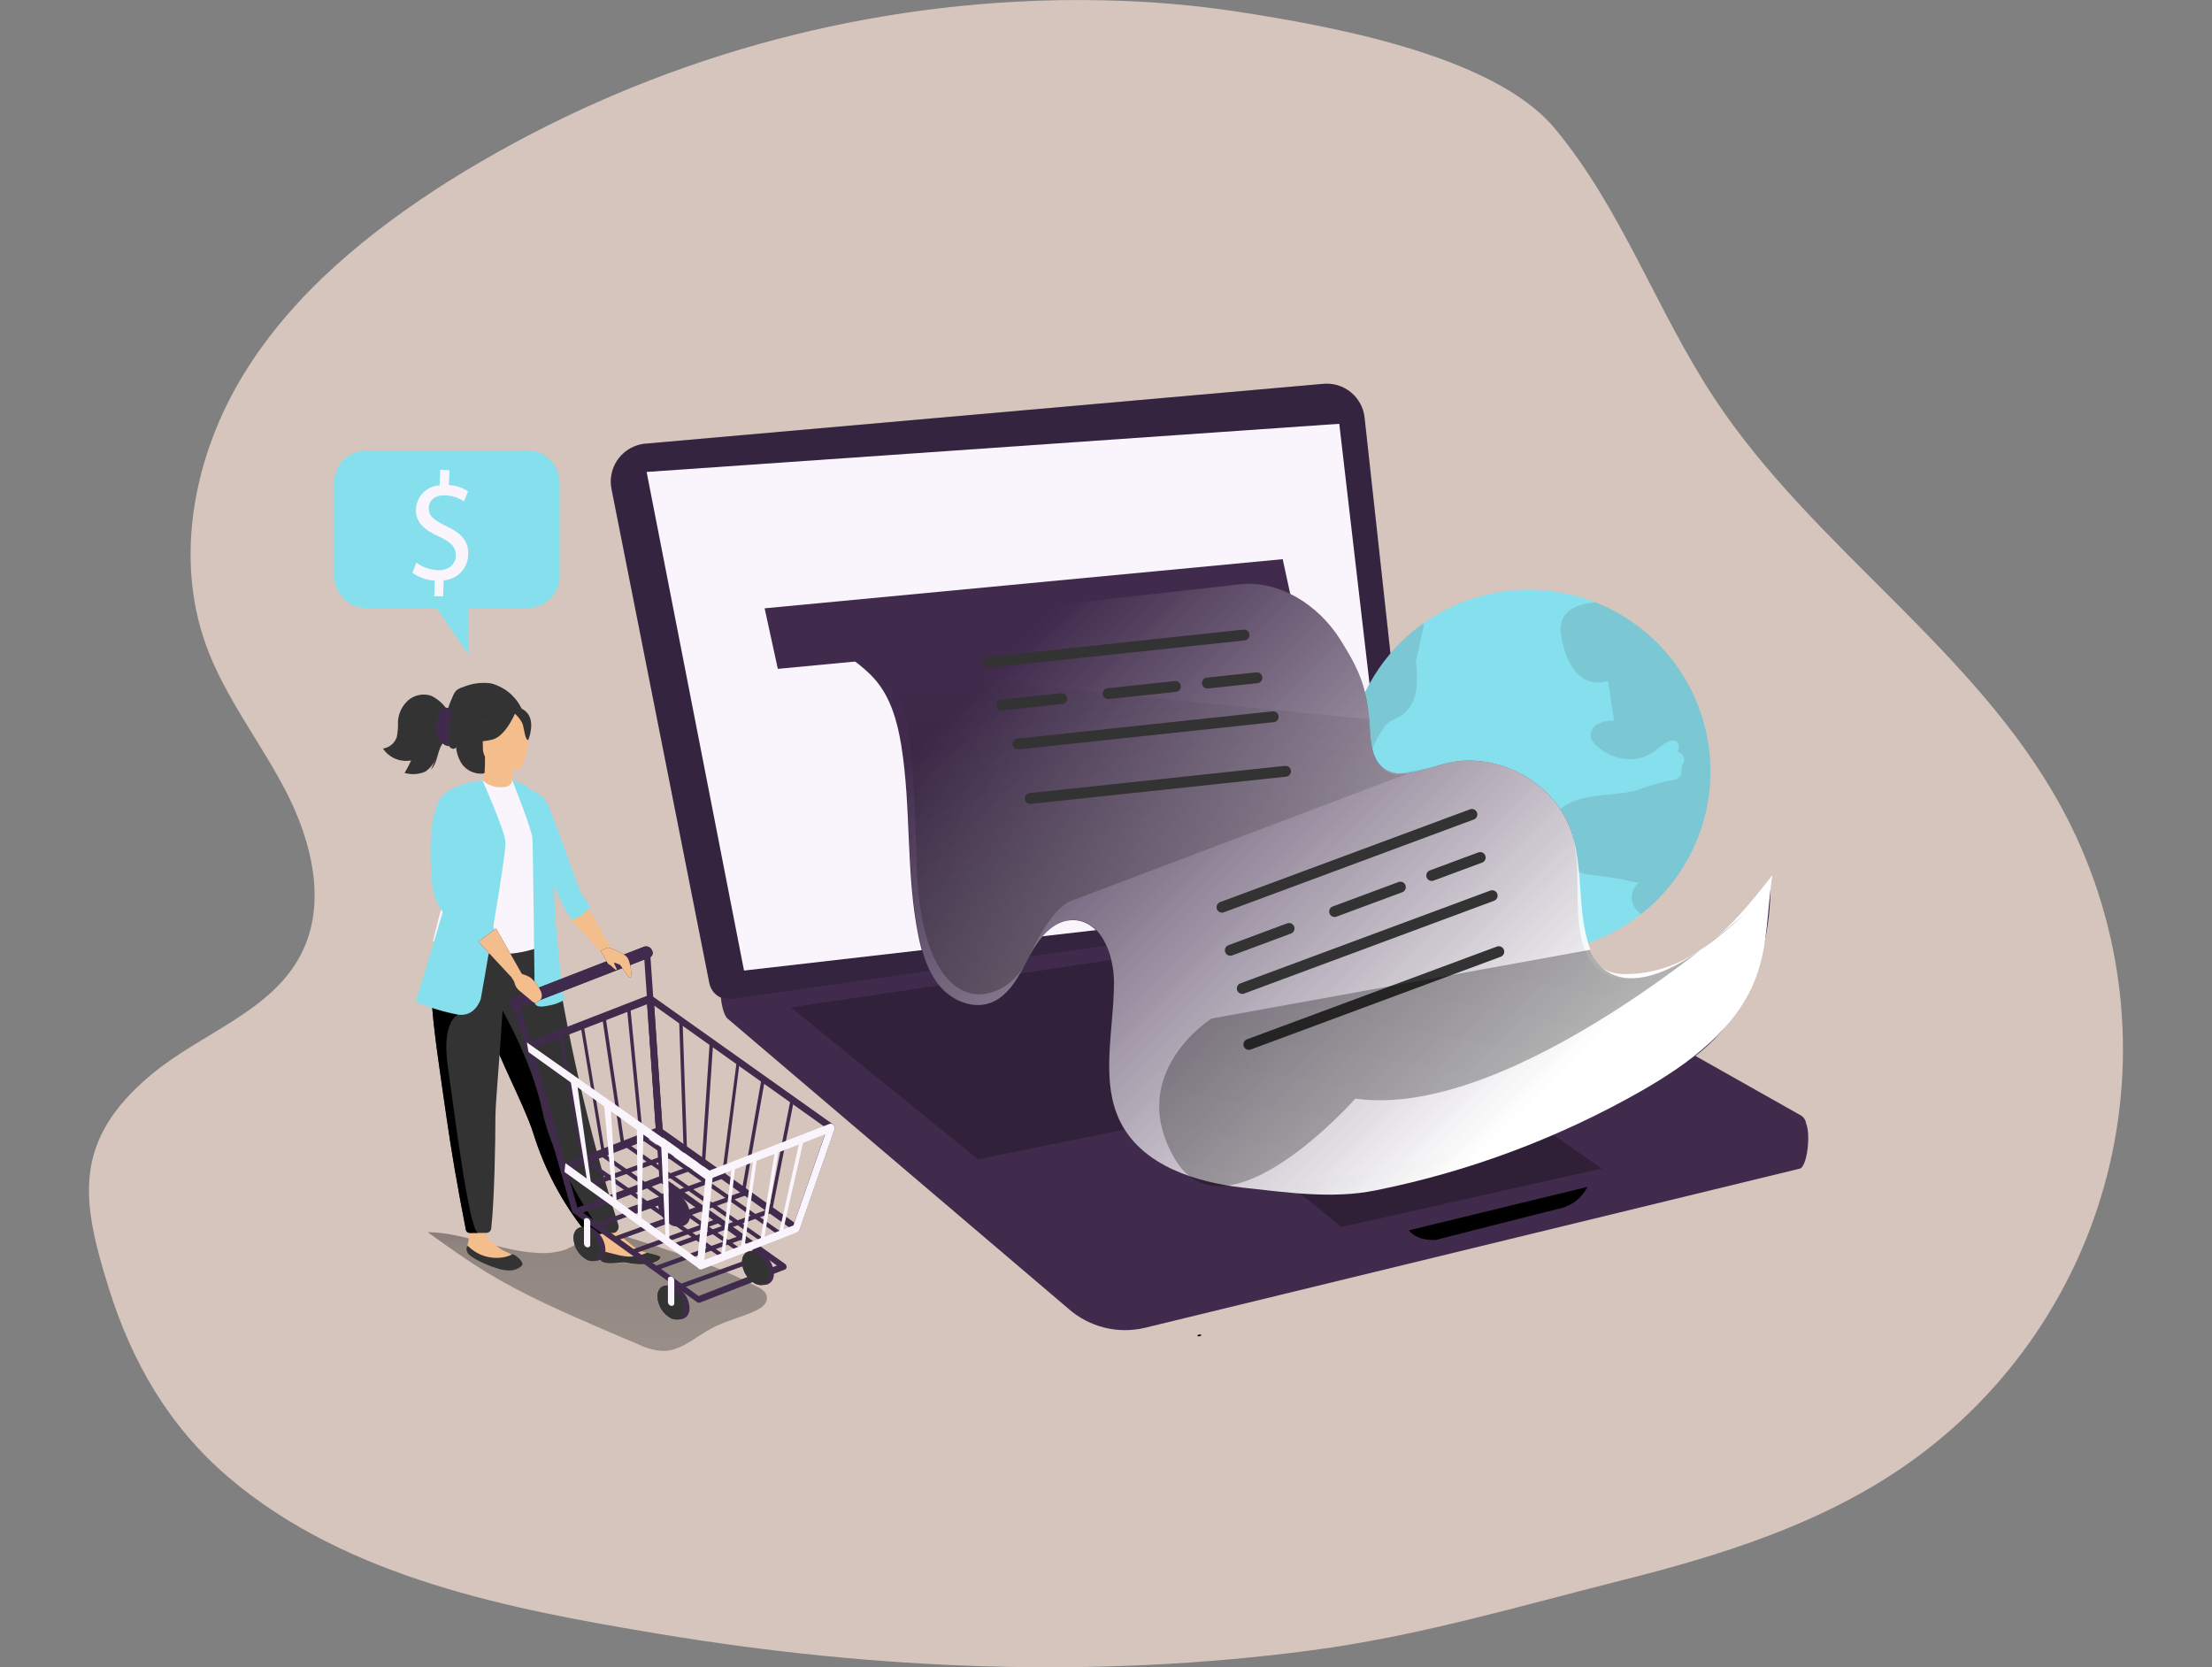 <svg width="406" height="306" viewBox="0 0 406 306" fill="none" xmlns="http://www.w3.org/2000/svg">
<rect x="0" y="0" width="406" height="306" fill="#808080" stroke="none"/>
<g clip-path="url(#clip0_17_148)">
<path opacity="0.7" d="M186.44 0.319C149.52 2.306 113.709 13.634 82.362 33.24C67.727 42.517 53.871 53.81 44.783 68.584C35.695 83.358 31.934 102.073 37.8 118.374C41.301 128.06 47.885 136.28 52.584 145.438C57.282 154.596 59.986 165.869 55.307 175.037C49.94 185.651 36.992 189.552 27.824 197.193C13.269 209.304 14.925 220.237 19.843 236.039C24.103 249.846 30.946 261.797 42.049 271.234C63.737 289.67 93.764 295.366 121.028 299.895C160.533 306.459 201.035 308.175 240.799 302.888C260.262 300.314 278.428 294.907 297.292 290.148C315.727 285.53 334.303 279.763 350.024 268.75C368.737 255.641 381.968 236.102 387.194 213.86C392.419 191.619 389.273 168.232 378.356 148.162C362.634 119.232 332.806 100.577 314.68 73.133C304.026 57.012 297.611 38.148 285.201 23.373C273.799 9.986 243.712 4.719 227.401 2.185C219.223 0.934 210.972 0.224 202.701 0.06C197.284 -0.06 191.857 0.01 186.44 0.319Z" fill="#FBE3D7"/>
<path d="M78.501 226.153C82.072 228.727 85.654 231.301 89.415 233.585C96.228 237.725 103.57 240.907 110.883 244.07C113.018 244.988 115.162 245.915 117.307 246.803C118.681 247.47 120.172 247.863 121.697 247.96C125.038 247.96 127.682 245.347 130.675 243.77C133.279 242.384 136.231 241.775 138.865 240.478C139.863 240 140.86 239.202 140.77 238.134C140.681 237.067 139.773 236.558 138.905 236.139C131.313 232.149 123.043 229.505 114.833 226.941C113.528 226.43 112.134 226.186 110.733 226.223C108.109 226.462 106.064 228.547 103.58 229.425C101.921 229.931 100.179 230.107 98.453 229.944C91.589 229.575 85.314 226.223 78.501 226.153Z" fill="url(#paint0_linear_17_148)"/>
<path d="M220.438 244.918L219.869 244.998C219.45 245.327 220.617 245.417 220.438 244.918Z" fill="url(#paint1_linear_17_148)"/>
<path d="M93.525 178.678C97.784 180.384 102.264 182.04 105.027 183.995L170.479 229.954C175.492 233.584 180.715 236.915 186.121 239.93C190.53 242.314 193.044 246.913 198.391 248.07C201.036 248.528 203.744 248.48 206.372 247.93C210.674 247.231 214.907 246.156 219.021 244.718C219.53 244.549 220.238 244.439 220.468 244.928C258.585 239.72 295.037 225.884 332.826 218.681C333.277 218.607 333.69 218.385 334.003 218.051C334.315 217.718 334.508 217.29 334.552 216.835C334.597 216.381 334.49 215.924 334.248 215.536C334.006 215.148 333.643 214.851 333.215 214.691C330.049 213.575 326.781 212.773 323.459 212.297C317.473 211.179 311.418 210.092 305.372 209.104C293.186 206.999 280.883 205.633 268.531 205.014C248.021 204.186 227.331 206.341 207.05 203.159C187.777 200.166 169.601 192.435 151.664 184.743C147.345 182.888 142.935 180.962 139.543 177.76C136.89 175.216 134.755 171.834 131.363 170.159C127.971 168.483 123.602 168.722 119.791 168.902C112.285 169.409 104.82 170.409 97.445 171.894C96.049 174.089 94.752 176.374 93.525 178.678Z" fill="url(#paint2_linear_17_148)"/>
<path d="M331.09 205.772L245.477 168.532C243.629 167.603 241.542 167.255 239.492 167.535L133.568 176.583C131.573 176.872 131.902 185.561 133.568 186.978L196.107 240.209C197.986 241.865 200.234 243.048 202.664 243.659C205.093 244.27 207.634 244.291 210.073 243.721L330.352 214.491C331.878 214.072 332.537 206.511 331.09 205.772Z" fill="#402B4C"/>
<path d="M331.09 205.772L245.477 168.532C243.629 167.603 241.542 167.255 239.492 167.535L133.568 176.583C131.573 176.872 131.902 185.561 133.568 186.978L196.107 240.209C197.986 241.865 200.234 243.048 202.664 243.659C205.093 244.27 207.634 244.291 210.073 243.721L330.352 214.491C331.878 214.072 332.537 206.511 331.09 205.772Z" fill="url(#paint3_linear_17_148)"/>
<path d="M133.568 180.753L196.097 233.984C197.975 235.642 200.224 236.825 202.654 237.434C205.084 238.043 207.625 238.061 210.063 237.486L330.292 208.266C330.779 208.06 331.163 207.668 331.362 207.178C331.56 206.688 331.556 206.14 331.35 205.653C331.193 205.284 330.929 204.971 330.591 204.755L297.621 186.15L288.972 181.292L262.646 166.438C260.797 165.508 258.71 165.16 256.66 165.44L134.655 176.064C132.62 176.354 131.952 179.356 133.568 180.753Z" fill="#402B4C"/>
<path d="M256.71 168.383L145.14 184.893L179.487 212.765L293.98 189.602L256.71 168.383Z" fill="url(#paint4_linear_17_148)"/>
<path d="M268.382 196.525L222.403 205.812L246.176 225.205L293.98 214.481L268.382 196.525Z" fill="url(#paint5_linear_17_148)"/>
<path d="M291.366 217.843C290.899 218.79 290.234 219.627 289.417 220.296C288.599 220.965 287.649 221.452 286.628 221.724C283.256 222.532 263.564 227.57 263.564 227.57C263.564 227.57 260.361 227.959 258.576 225.814L291.366 217.843Z" fill="url(#paint6_linear_17_148)"/>
<path d="M260.202 165.44L134.296 183.397C133.373 183.524 132.436 183.295 131.676 182.755C130.916 182.216 130.39 181.407 130.206 180.494L112.25 89.793C111.875 87.979 112.237 86.091 113.255 84.544C114.272 82.997 115.863 81.917 117.676 81.543C117.956 81.483 118.239 81.443 118.524 81.423L242.864 70.45C244.697 70.277 246.524 70.835 247.948 72.003C249.371 73.17 250.276 74.853 250.465 76.685L260.202 165.44Z" fill="#402B4C"/>
<path d="M260.202 165.44L134.625 183.307C133.612 183.454 132.58 183.206 131.745 182.613C130.909 182.021 130.333 181.13 130.136 180.124L112.24 89.793C111.865 87.979 112.227 86.091 113.245 84.544C114.262 82.997 115.853 81.917 117.666 81.543C117.946 81.483 118.229 81.443 118.514 81.423L242.864 70.45C244.697 70.277 246.524 70.835 247.948 72.003C249.371 73.17 250.276 74.853 250.465 76.685L260.202 165.44Z" fill="url(#paint7_linear_17_148)"/>
<path d="M136.561 178.139L118.684 86.621L245.816 77.782L255.902 164.422L136.561 178.139Z" fill="#FAF4FC"/>
<path d="M313.942 141.558C313.942 150.405 310.427 158.89 304.171 165.146C297.915 171.402 289.43 174.917 280.582 174.917C271.735 174.917 263.25 171.402 256.994 165.146C250.738 158.89 247.223 150.405 247.223 141.558C247.206 140.709 247.239 139.859 247.323 139.014C247.989 130.418 251.957 122.415 258.395 116.681C264.833 110.947 273.24 107.928 281.855 108.257C290.47 108.585 298.623 112.237 304.605 118.445C310.587 124.653 313.933 132.936 313.942 141.558V141.558Z" fill="#86DFED"/>
<path opacity="0.14" d="M266.556 156.711C265.459 161.529 266.806 166.687 265.818 171.475C258.115 167.661 252.172 161.033 249.218 152.96C249.057 151.298 249.1 149.623 249.348 147.972C249.723 146.218 249.74 144.406 249.398 142.645C248.921 141.321 248.219 140.089 247.323 139.004C247.696 134.123 249.142 129.384 251.556 125.125C253.97 120.866 257.293 117.191 261.289 114.363C261.329 114.588 261.329 114.817 261.289 115.042L259.862 121.396C260.142 123.278 260.142 125.191 259.862 127.073C259.708 128.011 259.352 128.905 258.818 129.692C258.284 130.479 257.585 131.141 256.77 131.632C256.15 131.883 255.55 132.18 254.974 132.52C254.425 132.973 253.965 133.524 253.618 134.146C252.707 135.434 252.032 136.872 251.622 138.395C251.42 139.159 251.41 139.961 251.595 140.729C251.779 141.497 252.152 142.207 252.68 142.795L261.977 140.989C262.975 140.8 264.132 140.67 264.8 141.408C265.469 142.146 265.1 143.673 265.279 144.85C265.499 146.356 266.836 147.433 267.454 148.84C268.482 151.304 267.175 154.077 266.556 156.711Z" fill="#333333"/>
<path opacity="0.14" d="M313.942 141.558C313.948 146.603 312.807 151.585 310.605 156.125C308.403 160.665 305.198 164.645 301.232 167.764C300.775 167.457 300.383 167.064 300.075 166.607C299.572 165.859 299.386 164.943 299.558 164.058C299.73 163.173 300.246 162.393 300.993 161.889V161.889C300.434 162.178 298.23 161.46 297.571 161.35L294.14 160.821C292.494 160.572 289.62 160.671 288.663 159.015C288.555 158.787 288.424 158.57 288.274 158.367C288.075 158.156 287.833 157.989 287.565 157.878C286.568 157.369 285.321 156.801 285.071 155.674C284.902 154.856 285.311 153.918 284.892 153.18C284.752 152.96 284.553 152.781 284.423 152.551C284.277 152.212 284.221 151.841 284.261 151.473C284.301 151.106 284.436 150.756 284.652 150.456C286.099 147.922 289.102 146.705 291.975 146.216C294.848 145.728 297.821 145.807 300.624 144.989C302.341 144.322 304.105 143.782 305.901 143.373C306.899 143.234 308.156 143.134 308.525 142.186C308.734 141.657 308.525 141.029 308.744 140.49C308.824 140.261 308.974 140.051 309.063 139.822C309.173 139.475 309.142 139.099 308.975 138.776C308.809 138.453 308.522 138.208 308.176 138.096C308.092 138.067 308.005 138.047 307.916 138.036C308.146 137.408 308.335 136.61 307.846 136.161C307.674 136.033 307.473 135.949 307.261 135.916C307.049 135.883 306.832 135.902 306.629 135.971C305.432 136.28 304.564 137.288 303.557 137.966C300.225 140.331 295.666 139.493 292.883 136.709C292.429 136.312 292.105 135.787 291.955 135.203C291.917 134.707 292.032 134.211 292.285 133.783C292.539 133.354 292.918 133.014 293.371 132.809C294.281 132.417 295.264 132.223 296.254 132.24L295.157 125.008C289.611 126.494 287.356 121.217 286.568 116.827C285.78 112.438 288.892 110.842 292.913 110.573C299.114 113.042 304.433 117.315 308.181 122.838C311.93 128.362 313.937 134.882 313.942 141.558V141.558Z" fill="#333333"/>
<path d="M154.208 144.082C155.206 153.06 155.265 162.148 156.871 171.016C157.241 173.012 157.869 175.286 159.645 176.294C161.065 176.912 162.647 177.052 164.154 176.693C173.639 175.391 182.868 172.638 191.518 168.532C189.007 156.631 185.301 145.013 180.454 133.856C179.188 130.963 177.801 128.03 175.546 125.816C172.125 122.464 167.386 121.406 162.837 120.509C160.473 120.04 158.069 119.72 155.724 119.122C154.278 118.753 150.168 116.339 148.971 116.568C144.98 117.316 148.971 123.621 149.968 126.065C152.223 131.841 153.65 137.906 154.208 144.082V144.082Z" fill="url(#paint8_linear_17_148)"/>
<path d="M237.846 113.755L142.766 122.763L140.342 111.65L235.432 102.632L237.846 113.755Z" fill="#402B4C"/>
<path d="M237.846 113.755L142.766 122.763L140.342 111.65L235.432 102.632L237.846 113.755Z" fill="url(#paint9_linear_17_148)"/>
<path d="M227.591 107.241C234.933 106.453 242.046 111.131 245.976 117.376C249.907 123.621 250.964 126.644 251.463 134.006C251.622 136.4 251.822 139.054 253.588 140.68C256.531 143.383 261.13 141.278 264.98 140.221C274.108 137.707 284.712 143.054 288.124 151.893C291.456 160.522 286.688 173.331 294.269 178.638C301.023 183.347 319.209 171.984 324.905 161.759C324.905 161.759 326.561 184.215 308.834 195.437C282.528 212.097 233.217 218.571 228.03 218.013C219.4 217.065 209.983 214.072 205.853 206.441C201.723 198.809 204.397 189.212 204.397 180.404C204.397 175.336 202.112 168.991 197.044 168.882C193.254 168.792 190.51 172.403 188.745 175.755C186.979 179.107 185.133 182.968 181.532 184.165C178.32 185.232 174.669 183.646 172.464 181.082C170.259 178.518 169.252 175.097 168.573 171.815C166.229 160.302 167.296 148.341 165.411 136.739C164.693 132.33 163.416 127.811 160.423 124.509C157.43 121.207 150.397 116.319 145.03 116.528L227.591 107.241Z" fill="#402B4C"/>
<path d="M227.591 107.241C234.933 106.453 242.046 111.131 245.976 117.376C249.907 123.621 250.964 126.644 251.463 134.006C251.623 136.4 251.822 139.054 253.588 140.68C256.531 143.383 261.13 141.278 264.98 140.221C274.108 137.707 284.712 143.054 288.124 151.893C290.898 159.075 289.242 167.136 291.925 174.328C293.481 178.518 295.985 179.017 300.345 178.708C304.595 178.302 308.662 176.781 312.136 174.299C317.354 170.697 321.364 165.639 325.294 160.661C324.367 166.797 324.526 173.171 322.441 179.007C319 188.664 310.071 195.208 301.163 200.286C286.012 208.905 269.58 215.048 252.49 218.482C244.51 220.098 236.15 218.851 228.069 217.973C219.44 216.975 210.023 213.983 205.893 206.401C201.763 198.819 204.447 189.173 204.477 180.364C204.477 175.296 202.192 168.951 197.124 168.842C193.333 168.752 190.59 172.363 188.824 175.715C187.059 179.067 185.213 182.928 181.612 184.125C178.4 185.192 174.748 183.606 172.544 181.042C170.339 178.478 169.332 175.057 168.653 171.775C166.309 160.262 167.376 148.301 165.491 136.699C164.773 132.29 163.496 127.721 160.503 124.469C157.51 121.217 150.477 116.279 145.11 116.488L227.591 107.241Z" fill="url(#paint10_linear_17_148)"/>
<path d="M258.585 141.907L196.585 165.35C196.585 165.35 193.164 166.178 188.824 175.755C184.485 185.332 169.012 188.724 168.224 158.158C167.436 127.591 165.82 129.527 161.939 123.182L251.283 132.021C251.283 132.021 250.695 144.151 258.585 141.907Z" fill="url(#paint11_linear_17_148)"/>
<path d="M181.482 121.546L228.329 116.548" stroke="#333333" stroke-width="1.995" stroke-linecap="round" stroke-linejoin="round"/>
<path d="M186.839 136.55L233.686 131.552" stroke="#333333" stroke-width="1.995" stroke-linecap="round" stroke-linejoin="round"/>
<path d="M189.094 146.556L235.95 141.558" stroke="#333333" stroke-width="1.995" stroke-linecap="round" stroke-linejoin="round"/>
<path d="M221.605 125.367L230.703 124.399" stroke="#333333" stroke-width="1.995" stroke-linecap="round" stroke-linejoin="round"/>
<path d="M203.399 127.312L215.729 125.995" stroke="#333333" stroke-width="1.995" stroke-linecap="round" stroke-linejoin="round"/>
<path d="M183.846 129.397L194.86 128.22" stroke="#333333" stroke-width="1.995" stroke-linecap="round" stroke-linejoin="round"/>
<path d="M224.289 166.507L270.158 149.479" stroke="#333333" stroke-width="1.995" stroke-linecap="round" stroke-linejoin="round"/>
<path d="M228.01 181.421L273.879 164.392" stroke="#333333" stroke-width="1.995" stroke-linecap="round" stroke-linejoin="round"/>
<path d="M229.217 191.696L275.096 174.668" stroke="#333333" stroke-width="1.995" stroke-linecap="round" stroke-linejoin="round"/>
<path d="M262.785 160.691L271.684 157.389" stroke="#333333" stroke-width="1.995" stroke-linecap="round" stroke-linejoin="round"/>
<path d="M244.958 167.305L257.029 162.826" stroke="#333333" stroke-width="1.995" stroke-linecap="round" stroke-linejoin="round"/>
<path d="M225.815 174.418L236.599 170.408" stroke="#333333" stroke-width="1.995" stroke-linecap="round" stroke-linejoin="round"/>
<path opacity="0.45" d="M320.596 167.435C320.596 167.435 277.699 205.722 248.769 201.642C248.769 201.642 224.997 228.487 215.679 212.775C206.362 197.063 222.353 186.948 222.353 186.948L291.875 174.328C291.875 174.328 296.484 189.841 320.596 167.435Z" fill="url(#paint12_linear_17_148)"/>
<path d="M110.055 230.802C110.145 231.959 111.791 231.979 113.656 231.799C115.522 231.62 115.023 232.059 117.646 232.089C120.27 232.119 121.168 231.261 121.298 230.892C121.427 230.523 120.15 230.283 118.804 229.954L118.285 229.824C116.769 229.435 115.761 228.298 114.464 227.31C113.167 226.323 111.651 222.961 111.651 222.961L108.07 222.801C108.07 222.801 109.576 225.854 110.145 227.171C110.374 227.973 110.374 228.823 110.145 229.625C110.065 230.012 110.035 230.407 110.055 230.802V230.802Z" fill="#F4BE8C"/>
<path d="M113.616 231.76C115.482 231.54 114.983 232.019 117.607 232.049C120.23 232.079 121.128 231.221 121.258 230.852C121.387 230.483 120.111 230.243 118.764 229.914C117.568 230.483 116.242 230.721 114.923 230.602C113.167 230.423 111.382 229.695 110.175 229.605C110.077 230.003 110.033 230.412 110.045 230.822C110.145 231.959 111.791 231.979 113.616 231.76Z" fill="#333333"/>
<path d="M86.262 229.625L86.651 229.824C88.257 230.535 89.927 231.09 91.639 231.48C92.199 231.643 92.787 231.687 93.365 231.61C93.726 231.539 94.067 231.389 94.363 231.171C94.502 231.061 94.642 230.892 94.562 230.742C94.536 230.685 94.495 230.637 94.442 230.602C93.684 229.994 92.737 229.804 91.939 229.256C91.141 228.707 90.502 228.078 89.764 227.52C88.527 226.572 89.764 220.996 89.764 220.996L85.843 220.616C85.843 220.616 86.023 225.315 86.023 227.44C86.023 228.078 85.484 228.936 86.023 229.435C86.091 229.512 86.172 229.576 86.262 229.625V229.625Z" fill="#F4BE8C"/>
<path d="M89.006 231.959C89.718 232.282 90.451 232.555 91.2 232.777C91.926 233.029 92.687 233.163 93.455 233.176C94.231 233.198 94.99 232.947 95.6 232.468C95.682 232.413 95.751 232.34 95.803 232.256C95.854 232.172 95.887 232.077 95.899 231.979C95.887 231.807 95.821 231.642 95.71 231.51C95.347 230.998 94.873 230.575 94.323 230.273C94.034 230.133 93.864 230.273 93.585 230.423C93.262 230.553 92.928 230.653 92.587 230.722C91.415 230.963 90.202 230.912 89.054 230.575C87.906 230.237 86.858 229.623 86.003 228.787C86.003 228.787 85.933 228.697 85.883 228.687C85.833 228.677 85.684 228.787 85.664 228.906C85.619 229.093 85.613 229.287 85.647 229.476C85.682 229.665 85.755 229.845 85.863 230.004C86.05 230.259 86.283 230.476 86.552 230.642C87.326 231.159 88.147 231.6 89.006 231.959Z" fill="#333333"/>
<path d="M96.977 134.684C97.065 134.067 97.098 133.442 97.076 132.819C97.068 132.174 96.904 131.541 96.597 130.973C96.388 130.594 95.809 130.245 95.66 129.896C95.108 128.8 94.329 127.834 93.374 127.063C92.419 126.293 91.311 125.735 90.123 125.427C88.376 125.188 86.598 125.426 84.975 126.115C84.548 126.226 84.147 126.423 83.798 126.694C83.502 126.994 83.274 127.355 83.13 127.751C82.743 128.587 82.41 129.447 82.132 130.325C81.384 129.202 80.351 128.296 79.14 127.701C78.428 127.465 77.668 127.416 76.932 127.56C76.197 127.703 75.51 128.033 74.94 128.519C74.38 129.013 73.925 129.613 73.599 130.284C73.274 130.955 73.085 131.685 73.044 132.43C73.086 133.389 73.013 134.351 72.825 135.293C72.636 135.841 72.3 136.327 71.853 136.697C71.406 137.066 70.865 137.306 70.291 137.388C70.845 138.216 71.63 138.865 72.548 139.253C73.466 139.641 74.478 139.752 75.459 139.572C75.109 140.362 74.71 141.129 74.261 141.867C75.533 142.232 76.892 142.14 78.102 141.608C78.877 141.051 79.501 140.311 79.918 139.453L79.09 141.258C80.526 139.902 80.167 137.268 81.663 136.001C82.093 136.211 82.252 136.739 82.551 137.108C82.851 137.478 83.549 137.607 83.709 137.108C83.805 138.247 84.19 139.342 84.826 140.291C85.262 140.861 85.834 141.315 86.488 141.611C87.142 141.906 87.86 142.036 88.577 141.987C88.846 141.987 89.185 141.787 89.096 141.548C89.744 141.408 90.093 140.71 90.672 140.361C91.42 139.892 92.388 140.121 93.266 139.972C93.791 139.852 94.287 139.626 94.721 139.307C95.155 138.988 95.519 138.582 95.789 138.116C96.43 137.072 96.835 135.901 96.977 134.684V134.684Z" fill="#333333"/>
<path d="M94.303 145.209C93.189 145.816 91.908 146.047 90.652 145.867C89.583 145.417 88.716 144.59 88.218 143.543C88.846 143.413 89.026 142.545 89.016 138.844L89.295 138.904L94.073 139.842C94.073 139.842 93.964 141.348 93.964 142.765C93.954 143.952 94.034 145.079 94.303 145.209Z" fill="#F4BE8C"/>
<path d="M94.073 139.842C94.073 139.842 93.964 141.348 93.964 142.765C91.29 142.685 89.874 140.251 89.295 138.904L94.073 139.842Z" fill="#F4BE8C"/>
<path d="M113.496 224.816C113.587 225.115 113.556 225.438 113.411 225.714C113.265 225.991 113.016 226.199 112.718 226.293C112.622 226.308 112.525 226.308 112.429 226.293L110.564 226.383L108.568 226.442C108.324 226.452 108.081 226.404 107.859 226.302C107.637 226.199 107.443 226.046 107.291 225.854C103.112 220.567 99.937 214.558 97.924 208.127C97.844 207.867 97.754 207.598 97.665 207.329C95.67 201.672 91.679 194.56 89.574 188.125C89.235 187.127 88.936 186.13 88.656 185.232C88.577 184.933 88.487 184.643 88.407 184.364C87.202 180.194 86.397 175.918 86.003 171.595L101.326 171.715C103.941 189.715 108.011 207.474 113.496 224.816V224.816Z" fill="#333333"/>
<path d="M99.181 162.926C99.181 170.218 100.248 173.341 100.248 173.341C95.725 175.35 90.628 175.662 85.893 174.219L79.439 172.742C79.568 172.443 80.726 167.535 80.855 167.266C82.501 163.724 83.748 162.178 83.948 161.09C84.28 159.073 84.344 157.02 84.137 154.985C83.827 151.734 83.192 148.523 82.242 145.398C84.396 144.818 86.509 144.095 88.567 143.234C89.504 144.071 90.722 144.523 91.978 144.501C93.535 144.501 94.033 143.802 93.974 143.074C95.63 143.992 96.966 144.86 96.966 144.86C98.373 147.304 101.226 149.678 101.426 153.429C101.446 154.347 99.181 162.726 99.181 162.926Z" fill="#FAF4FC"/>
<path d="M86.003 163.734C85.335 164.682 84.008 170.448 80.856 171.176C82.501 167.066 83.749 165.26 83.948 164.003C84.28 161.654 84.344 159.274 84.138 156.911C85.205 155.035 86.003 153.748 86.003 153.748C86.093 153.449 87.699 148.451 88.218 152.92C88.476 156.659 87.711 160.398 86.003 163.734Z" fill="#402B4C"/>
<path d="M94.961 141.189C94.961 141.189 88.647 141.288 88.636 137.358C88.627 133.427 87.819 130.784 91.849 130.544C95.879 130.305 96.677 131.811 96.996 133.128C97.316 134.445 96.657 141.059 94.961 141.189Z" fill="#F4BE8C"/>
<path d="M94.732 130.455C94.732 130.455 92.996 135.073 90.342 135.752C87.689 136.43 86.541 135.752 86.541 135.752C87.849 134.601 88.716 133.032 88.996 131.312C88.996 131.312 93.425 128.25 94.732 130.455Z" fill="#333333"/>
<path d="M94.303 130.824C94.981 131.36 95.529 132.042 95.909 132.819C96.228 133.816 96.368 135.881 96.966 135.812C96.966 135.812 98.273 132.679 96.807 130.903C95.34 129.128 94.303 130.824 94.303 130.824Z" fill="#333333"/>
<path d="M107.431 165.749L112.17 174.079L110.633 175.077L104.199 168.183L107.431 165.749Z" fill="#F4BE8C"/>
<path d="M94.842 144.171C94.842 144.171 98.563 144.84 99.999 146.765C101.436 148.69 105.845 162.726 106.743 164.053C107.641 165.38 108.329 166.477 108.329 166.477C107.498 167.506 106.406 168.292 105.167 168.752C103.441 169.221 94.842 144.171 94.842 144.171Z" fill="#86DFED"/>
<path d="M93.954 143.074C93.954 143.074 97.615 152.102 97.725 153.938C97.834 155.773 98.153 183.865 98.153 183.865C98.153 183.865 97.934 185.152 100.408 184.614C101.51 184.47 102.572 184.107 103.53 183.546C103.53 183.546 101.166 166.228 101.805 160.213C102.443 154.197 96.817 144.371 96.817 144.371L93.954 143.074Z" fill="#86DFED"/>
<path d="M110.564 226.462L108.429 226.522C108.239 226.532 108.049 226.496 107.876 226.418C107.702 226.34 107.55 226.222 107.431 226.073C103.201 220.751 99.988 214.694 97.954 208.207C97.874 207.947 97.784 207.678 97.695 207.408C95.699 201.752 91.709 194.639 89.604 188.205C89.265 187.207 88.966 186.21 88.686 185.312C88.607 185.013 88.517 184.723 88.437 184.444L90.692 182.738C90.692 182.738 97.465 193.712 99.56 204.027C101.386 212.955 108.678 223.749 110.564 226.462Z" fill="url(#paint13_linear_17_148)"/>
<path d="M90.931 204.954C90.931 209.703 90.741 220.287 90.163 225.455C90.141 225.685 90.033 225.898 89.861 226.054C89.69 226.209 89.466 226.294 89.235 226.293H86.123C85.981 226.289 85.845 226.238 85.737 226.147C85.628 226.057 85.553 225.932 85.524 225.794C83.938 217.704 82.801 210.99 81.973 205.184C81.274 200.316 80.656 196.206 80.177 192.564C79.698 188.923 79.359 185.93 79.239 183.377V181.092L92.477 179.805C92.268 188.554 90.911 202.041 90.931 204.954Z" fill="#333333"/>
<path d="M87.679 226.293H86.232C86.061 226.29 85.896 226.229 85.764 226.12C85.632 226.012 85.54 225.862 85.504 225.694C83.928 217.644 82.801 210.96 81.973 205.184C81.274 200.316 80.656 196.206 80.177 192.564C79.698 188.923 79.359 185.93 79.239 183.377L84.097 186.24C84.097 186.24 81.005 187.327 82.182 195.607C83.359 203.887 85.983 225.116 87.679 226.293Z" fill="url(#paint14_linear_17_148)"/>
<path d="M88.257 183.287C88.257 183.287 87.33 186.659 84.097 186.23C81.418 185.719 78.8 184.926 76.286 183.865C76.286 183.865 77.663 179.506 79.379 173.78C81.454 166.856 84.028 157.928 85.235 152.292C85.524 151.024 85.743 149.742 85.893 148.451L88.567 143.254C88.567 143.254 92.557 152.232 92.776 154.466C92.996 156.701 88.257 183.287 88.257 183.287Z" fill="#86DFED"/>
<path d="M88.118 159.205C87.968 162.856 87.12 169.959 79.439 173.75H79.379C81.454 166.827 84.028 157.898 85.235 152.262C86.681 154.397 88.198 157.19 88.118 159.205Z" fill="url(#paint15_linear_17_148)"/>
<path d="M88.567 143.254C88.567 143.254 82.022 143.722 80.446 147.244C78.87 150.765 78.94 155.394 79.09 159.145C79.179 161.42 79.239 163.784 80.307 165.849C81.743 168.243 83.506 170.425 85.544 172.333C85.847 172.705 86.243 172.991 86.691 173.161C87.194 173.259 87.715 173.193 88.178 172.972C89.252 172.544 90.224 171.895 91.031 171.066C90.701 170.777 90.572 170.069 90.323 169.64C89.951 169.033 89.618 168.403 89.325 167.754C88.725 166.447 88.06 165.172 87.33 163.934C86.58 162.935 85.913 161.877 85.335 160.771C85.082 160.204 84.957 159.588 84.969 158.968C84.981 158.347 85.13 157.737 85.404 157.18C85.831 155.787 86.164 154.367 86.402 152.93C87.12 149.708 87.838 146.476 88.567 143.254Z" fill="#86DFED"/>
<path fill-rule="evenodd" clip-rule="evenodd" d="M124.171 219.02C122.794 218.402 121.677 219.19 121.677 220.786C121.711 221.61 121.959 222.412 122.396 223.111C122.833 223.811 123.445 224.385 124.171 224.776C125.547 225.395 126.655 224.607 126.655 223.011C126.623 222.187 126.377 221.386 125.941 220.687C125.506 219.987 124.895 219.413 124.171 219.02V219.02Z" fill="#402B4C"/>
<path fill-rule="evenodd" clip-rule="evenodd" d="M123.373 218.801C122.85 218.772 122.327 218.85 121.836 219.03C121.527 219.17 123.592 220.347 123.373 218.801Z" fill="#402B4C"/>
<path fill-rule="evenodd" clip-rule="evenodd" d="M124.151 225.116C124.669 225.148 125.189 225.073 125.677 224.896C125.986 224.756 123.901 223.579 124.151 225.116Z" fill="#402B4C"/>
<path fill-rule="evenodd" clip-rule="evenodd" d="M123.263 219.13C121.886 218.512 120.779 219.3 120.779 220.896C120.809 221.72 121.054 222.522 121.49 223.221C121.926 223.921 122.537 224.495 123.263 224.886C124.639 225.515 125.757 224.727 125.757 223.13C125.722 222.305 125.475 221.502 125.037 220.801C124.6 220.1 123.989 219.524 123.263 219.13V219.13Z" fill="#402B4C"/>
<path fill-rule="evenodd" clip-rule="evenodd" d="M123.263 221.175C122.864 220.986 122.535 221.225 122.535 221.694C122.542 221.937 122.614 222.173 122.741 222.38C122.869 222.586 123.049 222.756 123.263 222.871C123.672 223.051 124.001 222.821 124.001 222.352C123.993 222.108 123.92 221.871 123.79 221.665C123.66 221.458 123.479 221.289 123.263 221.175V221.175Z" fill="#402B4C"/>
<path fill-rule="evenodd" clip-rule="evenodd" d="M107.571 212.616L133.109 230.443L132.78 231.131L107.241 213.294L107.571 212.616Z" fill="#402B4C"/>
<path fill-rule="evenodd" clip-rule="evenodd" d="M110.803 211.648L136.341 229.475L136.022 230.163L110.474 212.327L110.803 211.648Z" fill="#402B4C"/>
<path fill-rule="evenodd" clip-rule="evenodd" d="M114.334 209.274L139.873 227.101L139.543 227.769L114.005 209.952L114.334 209.274Z" fill="#402B4C"/>
<path fill-rule="evenodd" clip-rule="evenodd" d="M117.976 208.376L143.514 226.203L143.185 226.891L117.646 209.054L117.976 208.376Z" fill="#402B4C"/>
<path fill-rule="evenodd" clip-rule="evenodd" d="M139.553 229.764C138.177 229.146 137.069 229.934 137.069 231.53C137.102 232.354 137.347 233.155 137.783 233.854C138.219 234.554 138.829 235.128 139.553 235.52C140.93 236.139 142.047 235.351 142.047 233.755C142.013 232.93 141.765 232.129 141.328 231.43C140.891 230.73 140.279 230.156 139.553 229.764Z" fill="#402B4C"/>
<path fill-rule="evenodd" clip-rule="evenodd" d="M138.785 229.545C138.263 229.516 137.74 229.594 137.249 229.774C136.94 229.914 139.025 231.091 138.785 229.545Z" fill="#402B4C"/>
<path fill-rule="evenodd" clip-rule="evenodd" d="M139.553 235.86C140.075 235.892 140.598 235.817 141.09 235.64C141.409 235.5 139.324 234.323 139.553 235.86Z" fill="#402B4C"/>
<path fill-rule="evenodd" clip-rule="evenodd" d="M138.676 229.874C137.309 229.256 136.192 230.044 136.192 231.64C136.222 232.464 136.467 233.266 136.903 233.966C137.338 234.665 137.95 235.239 138.676 235.63C140.052 236.259 141.17 235.471 141.17 233.874C141.135 233.049 140.887 232.246 140.45 231.545C140.013 230.844 139.402 230.268 138.676 229.874Z" fill="#402B4C"/>
<path fill-rule="evenodd" clip-rule="evenodd" d="M138.676 231.919C138.276 231.73 137.947 231.969 137.947 232.438C137.955 232.681 138.026 232.917 138.154 233.124C138.282 233.33 138.462 233.5 138.676 233.615C139.085 233.795 139.414 233.615 139.414 233.096C139.405 232.852 139.332 232.615 139.203 232.409C139.073 232.202 138.891 232.033 138.676 231.919Z" fill="#402B4C"/>
<path fill-rule="evenodd" clip-rule="evenodd" d="M139.264 228.667C139.258 228.503 139.197 228.345 139.09 228.22C138.983 228.095 138.837 228.01 138.676 227.979C138.614 227.966 138.55 227.965 138.489 227.976C138.427 227.987 138.368 228.011 138.315 228.045C138.262 228.08 138.216 228.124 138.181 228.176C138.145 228.228 138.12 228.286 138.107 228.348C138.102 228.388 138.102 228.428 138.107 228.467V232.657C138.112 232.82 138.172 232.977 138.277 233.101C138.382 233.226 138.526 233.312 138.686 233.346C138.745 233.362 138.806 233.367 138.867 233.359C138.928 233.351 138.986 233.332 139.039 233.301C139.092 233.27 139.139 233.229 139.175 233.18C139.212 233.132 139.239 233.076 139.254 233.016C139.264 232.967 139.264 232.916 139.254 232.867L139.264 228.667Z" fill="#402B4C"/>
<path fill-rule="evenodd" clip-rule="evenodd" d="M123.851 217.933C123.844 217.768 123.782 217.61 123.676 217.484C123.569 217.357 123.424 217.27 123.263 217.235C123.2 217.221 123.135 217.221 123.072 217.233C123.009 217.245 122.949 217.269 122.895 217.304C122.841 217.339 122.795 217.385 122.759 217.438C122.723 217.491 122.697 217.551 122.684 217.614C122.679 217.65 122.679 217.687 122.684 217.723V221.913C122.69 222.078 122.752 222.235 122.858 222.36C122.965 222.485 123.111 222.57 123.273 222.602C123.332 222.618 123.393 222.623 123.454 222.615C123.515 222.607 123.573 222.588 123.626 222.557C123.679 222.526 123.726 222.485 123.763 222.436C123.8 222.388 123.826 222.332 123.841 222.272C123.851 222.223 123.851 222.172 123.841 222.123L123.851 217.933Z" fill="#402B4C"/>
<path fill-rule="evenodd" clip-rule="evenodd" d="M124.649 187.267L125.467 210.92C125.468 211.013 125.502 211.103 125.562 211.174C125.622 211.245 125.705 211.293 125.797 211.309C125.833 211.312 125.87 211.307 125.905 211.296C125.94 211.284 125.972 211.266 126 211.242C126.028 211.217 126.051 211.188 126.067 211.155C126.084 211.122 126.093 211.086 126.096 211.05V211L125.288 187.347C125.283 187.255 125.249 187.167 125.189 187.097C125.13 187.026 125.049 186.978 124.959 186.958C124.922 186.954 124.885 186.957 124.849 186.967C124.814 186.978 124.781 186.995 124.752 187.018C124.723 187.041 124.699 187.07 124.682 187.102C124.664 187.135 124.653 187.171 124.649 187.207V187.267ZM145.12 201.732L141.13 221.983C141.114 222.075 141.13 222.17 141.175 222.252C141.22 222.333 141.292 222.397 141.379 222.432C141.412 222.447 141.447 222.454 141.482 222.454C141.518 222.455 141.553 222.447 141.586 222.433C141.619 222.419 141.648 222.399 141.673 222.373C141.697 222.347 141.716 222.316 141.728 222.282C141.732 222.263 141.732 222.242 141.728 222.223L145.718 201.982C145.743 201.894 145.736 201.8 145.7 201.717C145.663 201.633 145.6 201.565 145.519 201.523C145.454 201.495 145.38 201.492 145.314 201.517C145.247 201.541 145.192 201.589 145.16 201.652C145.155 201.675 145.155 201.699 145.16 201.722L145.12 201.732ZM130.266 191.228L128.789 213.324C128.784 213.418 128.81 213.51 128.865 213.587C128.919 213.663 128.998 213.718 129.089 213.743C129.16 213.758 129.234 213.745 129.296 213.705C129.357 213.666 129.401 213.605 129.418 213.534L130.894 191.427C130.9 191.334 130.873 191.241 130.819 191.165C130.764 191.088 130.685 191.033 130.595 191.008C130.524 190.993 130.449 191.007 130.388 191.046C130.326 191.085 130.283 191.147 130.266 191.218C130.266 191.221 130.266 191.224 130.266 191.228V191.228ZM139.783 197.951L136.162 218.482C136.151 218.573 136.17 218.666 136.217 218.745C136.264 218.824 136.335 218.886 136.421 218.921C136.483 218.949 136.554 218.952 136.619 218.93C136.684 218.908 136.738 218.862 136.77 218.801C136.775 218.771 136.775 218.741 136.77 218.711L140.381 198.201C140.396 198.109 140.379 198.015 140.334 197.934C140.288 197.852 140.217 197.788 140.132 197.752C140.099 197.737 140.064 197.73 140.029 197.73C139.993 197.729 139.958 197.737 139.925 197.751C139.892 197.765 139.863 197.785 139.838 197.811C139.814 197.837 139.795 197.868 139.783 197.901C139.778 197.924 139.778 197.948 139.783 197.971V197.951ZM132.48 215.908C132.471 216 132.494 216.093 132.545 216.171C132.596 216.249 132.671 216.308 132.76 216.337C132.823 216.36 132.893 216.357 132.955 216.329C133.016 216.301 133.064 216.25 133.089 216.187C133.094 216.157 133.094 216.127 133.089 216.097L135.763 194.919C135.768 194.843 135.752 194.768 135.716 194.701C135.681 194.634 135.628 194.578 135.563 194.54C135.53 194.527 135.495 194.521 135.46 194.522C135.425 194.524 135.391 194.532 135.359 194.547C135.328 194.562 135.299 194.583 135.276 194.609C135.253 194.635 135.235 194.666 135.224 194.699C135.219 194.726 135.219 194.753 135.224 194.779L132.48 215.908Z" fill="#402B4C"/>
<path fill-rule="evenodd" clip-rule="evenodd" d="M120.071 184.564L151.784 207.129L145.798 224.397L121.597 207.229L120.071 184.564ZM120.759 208.127L145.858 225.993C145.913 226.041 145.977 226.077 146.046 226.1C146.115 226.123 146.187 226.132 146.26 226.126C146.332 226.12 146.403 226.101 146.467 226.068C146.532 226.035 146.589 225.989 146.636 225.934L146.706 225.824L153.171 207.239C153.219 207.076 153.215 206.901 153.16 206.74C153.104 206.58 153 206.44 152.861 206.341L119.602 182.738C119.547 182.691 119.483 182.654 119.414 182.632C119.345 182.609 119.273 182.6 119.2 182.606C119.128 182.611 119.057 182.631 118.993 182.664C118.928 182.697 118.871 182.743 118.824 182.798L118.754 182.908C118.706 183.018 118.682 183.137 118.684 183.257L120.39 207.508C120.394 207.638 120.43 207.765 120.494 207.878C120.558 207.991 120.649 208.087 120.759 208.157V208.127Z" fill="#402B4C"/>
<path fill-rule="evenodd" clip-rule="evenodd" d="M126.256 211.389L107.82 218.063L107.491 217.265L125.936 210.591L126.256 211.389Z" fill="#402B4C"/>
<path fill-rule="evenodd" clip-rule="evenodd" d="M129.588 213.863L111.142 220.527L110.823 219.749L129.268 213.075L129.588 213.863Z" fill="#402B4C"/>
<path fill-rule="evenodd" clip-rule="evenodd" d="M133.069 216.167L114.634 222.841L114.304 222.053L132.75 215.389L133.069 216.167Z" fill="#402B4C"/>
<path fill-rule="evenodd" clip-rule="evenodd" d="M137.369 219.22L118.923 225.884L118.604 225.086L137.049 218.432L137.369 219.22Z" fill="#402B4C"/>
<path fill-rule="evenodd" clip-rule="evenodd" d="M141.798 222.562L123.353 229.236L123.033 228.448L141.479 221.774L141.798 222.562Z" fill="#402B4C"/>
<path fill-rule="evenodd" clip-rule="evenodd" d="M103.79 213.494L97.754 192.475L118.794 184.304L120.35 207.049L103.79 213.494ZM121.647 207.618L119.981 183.357C119.971 183.173 119.899 182.998 119.775 182.862C119.651 182.725 119.484 182.636 119.302 182.608C119.213 182.605 119.124 182.622 119.043 182.658L96.697 191.337C96.557 191.405 96.447 191.521 96.388 191.665C96.329 191.809 96.326 191.969 96.378 192.115L102.812 214.491C102.851 214.669 102.953 214.827 103.101 214.933C103.248 215.04 103.429 215.089 103.61 215.07H103.72L121.308 208.236C121.424 208.185 121.521 208.097 121.582 207.985C121.644 207.873 121.666 207.744 121.647 207.618Z" fill="#402B4C"/>
<path fill-rule="evenodd" clip-rule="evenodd" d="M115.053 184.843L117.407 208.835C117.413 208.927 117.452 209.015 117.515 209.082C117.579 209.15 117.664 209.193 117.756 209.204C117.795 209.204 117.833 209.196 117.868 209.181C117.903 209.166 117.935 209.143 117.961 209.115C117.987 209.087 118.007 209.054 118.02 209.018C118.033 208.982 118.038 208.943 118.036 208.905V208.905L115.691 184.913C115.683 184.821 115.644 184.734 115.581 184.667C115.518 184.6 115.433 184.557 115.342 184.544C115.265 184.544 115.192 184.574 115.137 184.628C115.083 184.683 115.053 184.756 115.053 184.833V184.843ZM110.514 186.619L114.005 210.182C114.017 210.273 114.06 210.357 114.128 210.419C114.195 210.481 114.283 210.517 114.374 210.521C114.412 210.518 114.45 210.508 114.484 210.491C114.518 210.474 114.548 210.451 114.573 210.422C114.598 210.394 114.617 210.36 114.63 210.324C114.642 210.288 114.646 210.25 114.644 210.212C114.644 210.212 114.644 210.212 114.644 210.162L111.152 186.609C111.141 186.519 111.099 186.437 111.033 186.375C110.968 186.313 110.883 186.276 110.793 186.27C110.717 186.275 110.646 186.308 110.594 186.364C110.542 186.42 110.514 186.493 110.514 186.569C110.514 186.569 110.514 186.559 110.514 186.619ZM102.533 189.741L106.793 212.995C106.802 213.087 106.845 213.172 106.913 213.234C106.981 213.297 107.07 213.332 107.162 213.334C107.201 213.329 107.239 213.316 107.274 213.297C107.308 213.277 107.338 213.25 107.363 213.219C107.387 213.187 107.404 213.151 107.414 213.113C107.425 213.074 107.427 213.034 107.421 212.995V212.995L103.161 189.741C103.147 189.65 103.102 189.567 103.032 189.507C102.963 189.447 102.874 189.413 102.782 189.412C102.746 189.416 102.71 189.427 102.678 189.444C102.645 189.462 102.616 189.486 102.593 189.514C102.57 189.543 102.553 189.576 102.542 189.612C102.532 189.647 102.529 189.684 102.533 189.721C102.532 189.728 102.532 189.735 102.533 189.741V189.741ZM106.763 187.826C106.854 187.83 106.942 187.866 107.009 187.928C107.077 187.99 107.12 188.074 107.132 188.165L111.022 211.568C111.033 211.605 111.036 211.644 111.031 211.681C111.026 211.719 111.013 211.756 110.993 211.788C110.974 211.821 110.948 211.849 110.917 211.872C110.886 211.894 110.85 211.909 110.813 211.918V211.918C110.721 211.914 110.634 211.877 110.567 211.815C110.499 211.753 110.456 211.669 110.444 211.578L106.553 188.185C106.543 188.148 106.539 188.11 106.544 188.072C106.548 188.034 106.56 187.997 106.578 187.964C106.597 187.93 106.622 187.901 106.652 187.877C106.682 187.854 106.716 187.836 106.753 187.826V187.826H106.763Z" fill="#402B4C"/>
<path fill-rule="evenodd" clip-rule="evenodd" d="M121.048 216.596C121.064 216.758 121.134 216.909 121.246 217.027C121.358 217.144 121.506 217.221 121.667 217.245C121.728 217.256 121.79 217.255 121.851 217.243C121.912 217.23 121.969 217.205 122.02 217.17C122.071 217.134 122.115 217.089 122.148 217.037C122.182 216.985 122.205 216.927 122.215 216.866C122.22 216.819 122.22 216.772 122.215 216.726L119.332 174.827C119.318 174.662 119.248 174.507 119.134 174.388C119.019 174.268 118.868 174.191 118.704 174.169C118.643 174.159 118.581 174.161 118.521 174.175C118.46 174.189 118.404 174.215 118.354 174.251C118.304 174.288 118.261 174.333 118.229 174.386C118.197 174.438 118.175 174.497 118.165 174.558C118.155 174.604 118.155 174.652 118.165 174.698L121.048 216.596Z" fill="#402B4C"/>
<path fill-rule="evenodd" clip-rule="evenodd" d="M119.262 175.735C119.373 175.685 119.473 175.613 119.555 175.523C119.638 175.434 119.702 175.329 119.743 175.215C119.785 175.101 119.804 174.98 119.798 174.858C119.793 174.737 119.763 174.618 119.711 174.508C119.695 174.466 119.675 174.426 119.652 174.388C119.533 174.128 119.324 173.92 119.064 173.802C118.803 173.685 118.508 173.666 118.235 173.75L94.163 183.097C93.943 183.198 93.771 183.38 93.683 183.605C93.596 183.831 93.6 184.082 93.694 184.304C93.712 184.351 93.735 184.394 93.764 184.434C93.886 184.692 94.094 184.899 94.354 185.017C94.613 185.136 94.906 185.159 95.181 185.082L119.262 175.735Z" fill="#402B4C"/>
<path d="M111.701 173.919C111.701 173.919 114.694 174.847 115.252 175.915C115.811 176.982 116.07 179.366 115.641 179.426C115.212 179.486 114.065 177.102 113.646 177.002C113.227 176.902 112.649 176.473 112.738 176.852C112.828 177.231 113.317 177.85 113.157 178.019C112.998 178.189 112.22 177.182 111.791 177.022C111.362 176.862 110.853 175.186 110.374 174.787C109.895 174.388 111.701 173.919 111.701 173.919Z" fill="#402B4C"/>
<path d="M91.031 170.408L95.769 178.728L94.243 179.755L87.799 172.842L91.031 170.408Z" fill="#402B4C"/>
<path d="M95.31 178.578C95.558 178.641 95.798 178.728 96.029 178.837C96.531 178.979 97.009 179.198 97.445 179.486C98.198 180.133 98.8 180.937 99.211 181.84C99.34 182.058 99.418 182.302 99.441 182.554C99.463 182.806 99.429 183.06 99.341 183.297C99.123 183.599 98.821 183.832 98.473 183.965C98.38 184.016 98.278 184.046 98.173 184.055C98.012 184.031 97.862 183.958 97.744 183.845L95.54 182C95.213 181.763 94.935 181.465 94.722 181.122C94.532 180.783 94.472 180.384 94.303 180.035C94.133 179.685 93.794 179.486 94.043 179.147C94.293 178.808 94.941 178.688 95.31 178.578Z" fill="#402B4C"/>
<path fill-rule="evenodd" clip-rule="evenodd" d="M104.977 222.272C105.017 222.431 105.112 222.571 105.245 222.666C105.379 222.761 105.542 222.806 105.705 222.791C105.831 222.776 105.945 222.712 106.024 222.613C106.102 222.514 106.138 222.388 106.124 222.262V222.143L95.26 184.015C95.217 183.858 95.121 183.721 94.989 183.626C94.856 183.532 94.695 183.486 94.532 183.496C94.405 183.516 94.291 183.584 94.213 183.686C94.134 183.789 94.099 183.917 94.113 184.045V184.155L104.977 222.272Z" fill="#402B4C"/>
<path fill-rule="evenodd" clip-rule="evenodd" d="M108.628 225.355C107.252 224.727 106.144 225.515 106.144 227.111C106.176 227.934 106.422 228.735 106.858 229.435C107.293 230.134 107.904 230.709 108.628 231.101C110.005 231.72 111.122 230.932 111.122 229.335C111.089 228.512 110.842 227.712 110.404 227.014C109.967 226.315 109.355 225.744 108.628 225.355Z" fill="#402B4C"/>
<path fill-rule="evenodd" clip-rule="evenodd" d="M107.86 225.126C107.338 225.097 106.815 225.175 106.324 225.355C106.015 225.465 108.1 226.672 107.86 225.126Z" fill="#402B4C"/>
<path fill-rule="evenodd" clip-rule="evenodd" d="M108.628 231.45C109.15 231.488 109.674 231.413 110.165 231.231C110.484 231.081 108.399 229.904 108.628 231.45Z" fill="#402B4C"/>
<path fill-rule="evenodd" clip-rule="evenodd" d="M107.75 225.465C106.384 224.846 105.266 225.634 105.266 227.23C105.297 228.054 105.542 228.856 105.977 229.556C106.413 230.256 107.024 230.83 107.75 231.221C109.127 231.849 110.244 231.061 110.244 229.465C110.21 228.64 109.962 227.837 109.525 227.136C109.088 226.435 108.476 225.859 107.75 225.465V225.465Z" fill="#402B4C"/>
<path fill-rule="evenodd" clip-rule="evenodd" d="M107.75 227.46C107.351 227.27 107.022 227.51 107.022 227.979C107.03 228.221 107.101 228.458 107.229 228.665C107.357 228.871 107.536 229.041 107.75 229.156C108.159 229.345 108.488 229.156 108.488 228.637C108.48 228.393 108.407 228.156 108.277 227.949C108.148 227.743 107.966 227.574 107.75 227.46V227.46Z" fill="#402B4C"/>
<path fill-rule="evenodd" clip-rule="evenodd" d="M124.071 236.089C122.704 235.471 121.587 236.259 121.587 237.855C121.619 238.678 121.865 239.479 122.301 240.179C122.736 240.879 123.346 241.453 124.071 241.845C125.448 242.464 126.565 241.676 126.565 240.079C126.531 239.255 126.283 238.454 125.846 237.754C125.408 237.055 124.797 236.481 124.071 236.089V236.089Z" fill="#402B4C"/>
<path fill-rule="evenodd" clip-rule="evenodd" d="M123.273 235.87C122.751 235.841 122.228 235.919 121.737 236.099C121.437 236.239 123.512 237.436 123.273 235.87Z" fill="#402B4C"/>
<path fill-rule="evenodd" clip-rule="evenodd" d="M124.051 242.184C124.573 242.217 125.095 242.142 125.587 241.965C125.896 241.825 123.812 240.648 124.051 242.184Z" fill="#402B4C"/>
<path fill-rule="evenodd" clip-rule="evenodd" d="M123.173 236.199C121.796 235.58 120.679 236.368 120.679 237.965C120.71 238.789 120.957 239.592 121.394 240.292C121.832 240.992 122.445 241.565 123.173 241.955C124.55 242.583 125.657 241.795 125.657 240.199C125.626 239.374 125.381 238.571 124.946 237.869C124.51 237.168 123.899 236.592 123.173 236.199V236.199Z" fill="#402B4C"/>
<path fill-rule="evenodd" clip-rule="evenodd" d="M123.762 235.002C123.754 234.837 123.693 234.679 123.586 234.552C123.48 234.426 123.335 234.338 123.173 234.303C123.112 234.289 123.048 234.286 122.985 234.296C122.923 234.306 122.863 234.329 122.809 234.362C122.755 234.396 122.708 234.439 122.672 234.491C122.635 234.542 122.609 234.601 122.595 234.663C122.59 234.706 122.59 234.749 122.595 234.792V238.982C122.602 239.147 122.663 239.305 122.77 239.431C122.876 239.558 123.022 239.645 123.183 239.68C123.246 239.694 123.311 239.694 123.374 239.682C123.437 239.67 123.497 239.646 123.551 239.611C123.605 239.576 123.651 239.53 123.687 239.477C123.723 239.424 123.749 239.364 123.762 239.301C123.767 239.265 123.767 239.228 123.762 239.192V235.002Z" fill="#402B4C"/>
<path fill-rule="evenodd" clip-rule="evenodd" d="M142.596 232.268L121.347 217.125L107.032 222.582L128.221 237.875L142.596 232.268ZM127.922 238.982L105.546 222.841C105.411 222.755 105.312 222.621 105.27 222.466C105.227 222.311 105.244 222.146 105.316 222.003C105.366 221.917 105.444 221.851 105.536 221.814L121.058 215.898C121.156 215.868 121.26 215.862 121.361 215.881C121.462 215.9 121.557 215.943 121.637 216.008L144.082 231.969C144.218 232.056 144.316 232.189 144.358 232.344C144.401 232.499 144.384 232.664 144.312 232.807C144.26 232.901 144.174 232.972 144.072 233.007L128.51 239.072C128.412 239.107 128.307 239.117 128.205 239.101C128.102 239.085 128.005 239.045 127.922 238.982V238.982Z" fill="#402B4C"/>
<path fill-rule="evenodd" clip-rule="evenodd" d="M108.339 224.258C108.335 224.093 108.274 223.934 108.167 223.809C108.06 223.684 107.913 223.599 107.75 223.569C107.69 223.555 107.627 223.552 107.566 223.561C107.505 223.571 107.446 223.593 107.393 223.625C107.34 223.658 107.294 223.7 107.258 223.751C107.222 223.801 107.196 223.858 107.182 223.918C107.177 223.962 107.177 224.005 107.182 224.048V228.238C107.187 228.402 107.246 228.56 107.351 228.687C107.456 228.813 107.6 228.901 107.76 228.936C107.822 228.951 107.886 228.954 107.948 228.943C108.011 228.933 108.071 228.911 108.125 228.878C108.178 228.844 108.225 228.8 108.262 228.749C108.299 228.697 108.325 228.639 108.339 228.577C108.344 228.534 108.344 228.491 108.339 228.448V224.258Z" fill="#402B4C"/>
<path fill-rule="evenodd" clip-rule="evenodd" d="M125.747 219.479L125.428 218.691L109.237 224.547L109.556 225.335L125.747 219.479ZM129.079 221.963L112.888 227.819L112.569 227.031L128.76 221.175L129.079 221.963ZM132.57 224.268L116.38 230.124L116.06 229.335L132.241 223.47L132.56 224.258L132.57 224.268ZM136.87 227.26L120.679 233.116L120.36 232.328L136.561 226.532L136.88 227.32L136.87 227.26ZM125.108 236.468L124.789 235.68L140.98 229.824L141.299 230.612L125.108 236.468Z" fill="#402B4C"/>
<path fill-rule="evenodd" clip-rule="evenodd" d="M139.553 229.764C138.177 229.146 137.069 229.934 137.069 231.53C137.102 232.354 137.347 233.155 137.783 233.854C138.219 234.554 138.829 235.128 139.553 235.52C140.93 236.139 142.047 235.351 142.047 233.755C142.013 232.93 141.765 232.129 141.328 231.43C140.891 230.73 140.279 230.156 139.553 229.764Z" fill="url(#paint16_linear_17_148)"/>
<path fill-rule="evenodd" clip-rule="evenodd" d="M138.785 229.545C138.263 229.516 137.74 229.594 137.249 229.774C136.94 229.914 139.025 231.091 138.785 229.545Z" fill="url(#paint17_linear_17_148)"/>
<path fill-rule="evenodd" clip-rule="evenodd" d="M139.553 235.86C140.075 235.892 140.598 235.817 141.09 235.64C141.409 235.5 139.324 234.323 139.553 235.86Z" fill="url(#paint18_linear_17_148)"/>
<path fill-rule="evenodd" clip-rule="evenodd" d="M138.676 229.874C137.309 229.256 136.192 230.044 136.192 231.64C136.222 232.464 136.467 233.266 136.903 233.966C137.338 234.665 137.95 235.239 138.676 235.63C140.052 236.259 141.17 235.471 141.17 233.874C141.135 233.049 140.887 232.246 140.45 231.545C140.013 230.844 139.402 230.268 138.676 229.874Z" fill="#333333"/>
<path fill-rule="evenodd" clip-rule="evenodd" d="M138.676 231.919C138.276 231.73 137.947 231.969 137.947 232.438C137.955 232.681 138.026 232.917 138.154 233.124C138.282 233.33 138.462 233.5 138.676 233.615C139.085 233.795 139.414 233.615 139.414 233.096C139.405 232.852 139.332 232.615 139.203 232.409C139.073 232.202 138.891 232.033 138.676 231.919Z" fill="url(#paint19_linear_17_148)"/>
<path fill-rule="evenodd" clip-rule="evenodd" d="M139.264 228.667C139.258 228.503 139.197 228.345 139.09 228.22C138.983 228.095 138.837 228.01 138.676 227.979C138.614 227.966 138.55 227.965 138.489 227.976C138.427 227.987 138.368 228.011 138.315 228.045C138.262 228.08 138.216 228.124 138.181 228.176C138.145 228.228 138.12 228.286 138.107 228.348C138.102 228.388 138.102 228.428 138.107 228.467V232.657C138.112 232.82 138.172 232.977 138.277 233.101C138.382 233.226 138.526 233.312 138.686 233.346C138.745 233.362 138.806 233.367 138.867 233.359C138.928 233.351 138.986 233.332 139.039 233.301C139.092 233.27 139.139 233.229 139.175 233.18C139.212 233.132 139.239 233.076 139.254 233.016C139.264 232.967 139.264 232.916 139.254 232.867L139.264 228.667Z" fill="url(#paint20_linear_17_148)"/>
<path fill-rule="evenodd" clip-rule="evenodd" d="M124.649 187.267L125.467 210.92C125.468 211.013 125.502 211.103 125.562 211.174C125.622 211.245 125.705 211.293 125.797 211.309C125.833 211.312 125.87 211.307 125.905 211.296C125.94 211.284 125.972 211.266 126 211.242C126.028 211.217 126.051 211.188 126.067 211.155C126.084 211.122 126.093 211.086 126.096 211.05V211L125.288 187.347C125.283 187.255 125.249 187.167 125.189 187.097C125.13 187.026 125.049 186.978 124.959 186.958C124.922 186.954 124.885 186.957 124.849 186.967C124.814 186.978 124.781 186.995 124.752 187.018C124.723 187.041 124.699 187.07 124.682 187.102C124.664 187.135 124.653 187.171 124.649 187.207V187.267ZM145.12 201.732L141.13 221.983C141.114 222.075 141.13 222.17 141.175 222.252C141.22 222.333 141.292 222.397 141.379 222.432C141.412 222.447 141.447 222.454 141.482 222.454C141.518 222.455 141.553 222.447 141.586 222.433C141.619 222.419 141.648 222.399 141.673 222.373C141.697 222.347 141.716 222.316 141.728 222.282C141.732 222.263 141.732 222.242 141.728 222.223L145.718 201.982C145.743 201.894 145.736 201.8 145.7 201.717C145.663 201.633 145.6 201.565 145.519 201.523C145.454 201.495 145.38 201.492 145.314 201.517C145.247 201.541 145.192 201.589 145.16 201.652C145.155 201.675 145.155 201.699 145.16 201.722L145.12 201.732ZM130.266 191.228L128.789 213.324C128.784 213.418 128.81 213.51 128.865 213.587C128.919 213.663 128.998 213.718 129.089 213.743C129.16 213.758 129.234 213.745 129.296 213.705C129.357 213.666 129.401 213.605 129.418 213.534L130.894 191.427C130.9 191.334 130.873 191.241 130.819 191.165C130.764 191.088 130.685 191.033 130.595 191.008C130.524 190.993 130.449 191.007 130.388 191.046C130.326 191.085 130.283 191.147 130.266 191.218C130.266 191.221 130.266 191.224 130.266 191.228V191.228ZM139.783 197.951L136.162 218.482C136.151 218.573 136.17 218.666 136.217 218.745C136.264 218.824 136.335 218.886 136.421 218.921C136.483 218.949 136.554 218.952 136.619 218.93C136.684 218.908 136.738 218.862 136.77 218.801C136.775 218.771 136.775 218.741 136.77 218.711L140.381 198.201C140.396 198.109 140.379 198.015 140.334 197.934C140.288 197.852 140.217 197.788 140.132 197.752C140.099 197.737 140.064 197.73 140.029 197.73C139.993 197.729 139.958 197.737 139.925 197.751C139.892 197.765 139.863 197.785 139.838 197.811C139.814 197.837 139.795 197.868 139.783 197.901C139.778 197.924 139.778 197.948 139.783 197.971V197.951ZM132.48 215.908C132.471 216 132.494 216.093 132.545 216.171C132.596 216.249 132.671 216.308 132.76 216.337C132.823 216.36 132.893 216.357 132.955 216.329C133.016 216.301 133.064 216.25 133.089 216.187C133.094 216.157 133.094 216.127 133.089 216.097L135.763 194.919C135.768 194.843 135.752 194.768 135.716 194.701C135.681 194.634 135.628 194.578 135.563 194.54C135.53 194.527 135.495 194.521 135.46 194.522C135.425 194.524 135.391 194.532 135.359 194.547C135.328 194.562 135.299 194.583 135.276 194.609C135.253 194.635 135.235 194.666 135.224 194.699C135.219 194.726 135.219 194.753 135.224 194.779L132.48 215.908Z" fill="url(#paint21_linear_17_148)"/>
<path fill-rule="evenodd" clip-rule="evenodd" d="M120.071 184.564L151.784 207.129L145.798 224.397L121.597 207.229L120.071 184.564ZM120.759 208.127L145.858 225.993C145.913 226.041 145.977 226.077 146.046 226.1C146.115 226.123 146.187 226.132 146.26 226.126C146.332 226.12 146.403 226.101 146.467 226.068C146.532 226.035 146.589 225.989 146.636 225.934L146.706 225.824L153.171 207.239C153.219 207.076 153.215 206.901 153.16 206.74C153.104 206.58 153 206.44 152.861 206.341L119.602 182.738C119.547 182.691 119.483 182.654 119.414 182.632C119.345 182.609 119.273 182.6 119.2 182.606C119.128 182.611 119.057 182.631 118.993 182.664C118.928 182.697 118.871 182.743 118.824 182.798L118.754 182.908C118.706 183.018 118.682 183.137 118.684 183.257L120.39 207.508C120.394 207.638 120.43 207.765 120.494 207.878C120.558 207.991 120.649 208.087 120.759 208.157V208.127Z" fill="url(#paint22_linear_17_148)"/>
<path fill-rule="evenodd" clip-rule="evenodd" d="M103.79 213.494L97.754 192.475L118.794 184.304L120.35 207.049L103.79 213.494ZM121.647 207.618L119.981 183.357C119.971 183.173 119.899 182.998 119.775 182.862C119.651 182.725 119.484 182.636 119.302 182.608C119.213 182.605 119.124 182.622 119.043 182.658L96.697 191.337C96.557 191.405 96.447 191.521 96.388 191.665C96.329 191.809 96.326 191.969 96.378 192.115L102.812 214.491C102.851 214.669 102.953 214.827 103.101 214.933C103.248 215.04 103.429 215.089 103.61 215.07H103.72L121.308 208.236C121.424 208.185 121.521 208.097 121.582 207.985C121.644 207.873 121.666 207.744 121.647 207.618Z" fill="url(#paint23_linear_17_148)"/>
<path fill-rule="evenodd" clip-rule="evenodd" d="M115.053 184.843L117.407 208.835C117.413 208.927 117.452 209.015 117.515 209.082C117.579 209.15 117.664 209.193 117.756 209.204C117.795 209.204 117.833 209.196 117.868 209.181C117.903 209.166 117.935 209.143 117.961 209.115C117.987 209.087 118.007 209.054 118.02 209.018C118.033 208.982 118.038 208.943 118.036 208.905V208.905L115.691 184.913C115.683 184.821 115.644 184.734 115.581 184.667C115.518 184.6 115.433 184.557 115.342 184.544C115.265 184.544 115.192 184.574 115.137 184.628C115.083 184.683 115.053 184.756 115.053 184.833V184.843ZM110.514 186.619L114.005 210.182C114.017 210.273 114.06 210.357 114.128 210.419C114.195 210.481 114.283 210.517 114.374 210.521C114.412 210.518 114.45 210.508 114.484 210.491C114.518 210.474 114.548 210.451 114.573 210.422C114.598 210.394 114.617 210.36 114.63 210.324C114.642 210.288 114.646 210.25 114.644 210.212C114.644 210.212 114.644 210.212 114.644 210.162L111.152 186.609C111.141 186.519 111.099 186.437 111.033 186.375C110.968 186.313 110.883 186.276 110.793 186.27C110.717 186.275 110.646 186.308 110.594 186.364C110.542 186.42 110.514 186.493 110.514 186.569C110.514 186.569 110.514 186.559 110.514 186.619ZM102.533 189.741L106.793 212.995C106.802 213.087 106.845 213.172 106.913 213.234C106.981 213.297 107.07 213.332 107.162 213.334C107.201 213.329 107.239 213.316 107.274 213.297C107.308 213.277 107.338 213.25 107.363 213.219C107.387 213.187 107.404 213.151 107.414 213.113C107.425 213.074 107.427 213.034 107.421 212.995V212.995L103.161 189.741C103.147 189.65 103.102 189.567 103.032 189.507C102.963 189.447 102.874 189.413 102.782 189.412C102.746 189.416 102.71 189.427 102.678 189.444C102.645 189.462 102.616 189.486 102.593 189.514C102.57 189.543 102.553 189.576 102.542 189.612C102.532 189.647 102.529 189.684 102.533 189.721C102.532 189.728 102.532 189.735 102.533 189.741V189.741ZM106.763 187.826C106.854 187.83 106.942 187.866 107.009 187.928C107.077 187.99 107.12 188.074 107.132 188.165L111.022 211.568C111.033 211.605 111.036 211.644 111.031 211.681C111.026 211.719 111.013 211.756 110.993 211.788C110.974 211.821 110.948 211.849 110.917 211.872C110.886 211.894 110.85 211.909 110.813 211.918V211.918C110.721 211.914 110.634 211.877 110.567 211.815C110.499 211.753 110.456 211.669 110.444 211.578L106.553 188.185C106.543 188.148 106.539 188.11 106.544 188.072C106.548 188.034 106.56 187.997 106.578 187.964C106.597 187.93 106.622 187.901 106.652 187.877C106.682 187.854 106.716 187.836 106.753 187.826V187.826H106.763Z" fill="url(#paint24_linear_17_148)"/>
<path fill-rule="evenodd" clip-rule="evenodd" d="M121.048 216.596C121.064 216.758 121.134 216.909 121.246 217.027C121.358 217.144 121.506 217.221 121.667 217.245C121.728 217.256 121.79 217.255 121.851 217.243C121.912 217.23 121.969 217.205 122.02 217.17C122.071 217.134 122.115 217.089 122.148 217.037C122.182 216.985 122.205 216.927 122.215 216.866C122.22 216.819 122.22 216.772 122.215 216.726L119.332 174.827C119.318 174.662 119.248 174.507 119.134 174.388C119.019 174.268 118.868 174.191 118.704 174.169C118.643 174.159 118.581 174.161 118.521 174.175C118.46 174.189 118.404 174.215 118.354 174.251C118.304 174.288 118.261 174.333 118.229 174.386C118.197 174.438 118.175 174.497 118.165 174.558C118.155 174.604 118.155 174.652 118.165 174.698L121.048 216.596Z" fill="url(#paint25_linear_17_148)"/>
<path fill-rule="evenodd" clip-rule="evenodd" d="M119.262 175.735C119.373 175.685 119.473 175.613 119.555 175.523C119.638 175.434 119.702 175.329 119.743 175.215C119.785 175.101 119.804 174.98 119.798 174.858C119.793 174.737 119.763 174.618 119.711 174.508C119.695 174.466 119.675 174.426 119.652 174.388C119.533 174.128 119.324 173.92 119.064 173.802C118.803 173.685 118.508 173.666 118.235 173.75L94.163 183.097C93.943 183.198 93.771 183.38 93.683 183.605C93.596 183.831 93.6 184.082 93.694 184.304C93.712 184.351 93.735 184.394 93.764 184.434C93.886 184.692 94.094 184.899 94.354 185.017C94.613 185.136 94.906 185.159 95.181 185.082L119.262 175.735Z" fill="#402B4C"/>
<path d="M111.701 173.919C111.701 173.919 114.694 174.847 115.252 175.915C115.811 176.982 116.07 179.366 115.641 179.426C115.212 179.486 114.065 177.102 113.646 177.002C113.227 176.902 112.649 176.473 112.738 176.852C112.828 177.231 113.317 177.85 113.157 178.019C112.998 178.189 112.22 177.182 111.791 177.022C111.362 176.862 110.853 175.186 110.374 174.787C109.895 174.388 111.701 173.919 111.701 173.919Z" fill="#F4BE8C"/>
<path d="M91.031 170.408L95.769 178.728L94.243 179.755L87.799 172.842L91.031 170.408Z" fill="#F4BE8C"/>
<path d="M95.31 178.578C95.558 178.641 95.798 178.728 96.029 178.837C96.531 178.979 97.009 179.198 97.445 179.486C98.198 180.133 98.8 180.937 99.211 181.84C99.34 182.058 99.418 182.302 99.441 182.554C99.463 182.806 99.429 183.06 99.341 183.297C99.123 183.599 98.821 183.832 98.473 183.965C98.38 184.016 98.278 184.046 98.173 184.055C98.012 184.031 97.862 183.958 97.744 183.845L95.54 182C95.213 181.763 94.935 181.465 94.722 181.122C94.532 180.783 94.472 180.384 94.303 180.035C94.133 179.685 93.794 179.486 94.043 179.147C94.293 178.808 94.941 178.688 95.31 178.578Z" fill="#F4BE8C"/>
<path fill-rule="evenodd" clip-rule="evenodd" d="M104.977 222.272C105.017 222.431 105.112 222.571 105.245 222.666C105.379 222.761 105.542 222.806 105.705 222.791C105.831 222.776 105.945 222.712 106.024 222.613C106.102 222.514 106.138 222.388 106.124 222.262V222.143L95.26 184.015C95.217 183.858 95.121 183.721 94.989 183.626C94.856 183.532 94.695 183.486 94.532 183.496C94.405 183.516 94.291 183.584 94.213 183.686C94.134 183.789 94.099 183.917 94.113 184.045V184.155L104.977 222.272Z" fill="url(#paint26_linear_17_148)"/>
<path fill-rule="evenodd" clip-rule="evenodd" d="M108.628 225.355C107.252 224.727 106.144 225.515 106.144 227.111C106.176 227.934 106.422 228.735 106.858 229.435C107.293 230.134 107.904 230.709 108.628 231.101C110.005 231.72 111.122 230.932 111.122 229.335C111.089 228.512 110.842 227.712 110.404 227.014C109.967 226.315 109.355 225.744 108.628 225.355Z" fill="url(#paint27_linear_17_148)"/>
<path fill-rule="evenodd" clip-rule="evenodd" d="M107.86 225.126C107.338 225.097 106.815 225.175 106.324 225.355C106.015 225.465 108.1 226.672 107.86 225.126Z" fill="url(#paint28_linear_17_148)"/>
<path fill-rule="evenodd" clip-rule="evenodd" d="M108.628 231.45C109.15 231.488 109.674 231.413 110.165 231.231C110.484 231.081 108.399 229.904 108.628 231.45Z" fill="url(#paint29_linear_17_148)"/>
<path fill-rule="evenodd" clip-rule="evenodd" d="M107.75 225.465C106.384 224.846 105.266 225.634 105.266 227.23C105.297 228.054 105.542 228.856 105.977 229.556C106.413 230.256 107.024 230.83 107.75 231.221C109.127 231.849 110.244 231.061 110.244 229.465C110.21 228.64 109.962 227.837 109.525 227.136C109.088 226.435 108.476 225.859 107.75 225.465V225.465Z" fill="#333333"/>
<path fill-rule="evenodd" clip-rule="evenodd" d="M107.75 227.46C107.351 227.27 107.022 227.51 107.022 227.979C107.03 228.221 107.101 228.458 107.229 228.665C107.357 228.871 107.536 229.041 107.75 229.156C108.159 229.345 108.488 229.156 108.488 228.637C108.48 228.393 108.407 228.156 108.277 227.949C108.148 227.743 107.966 227.574 107.75 227.46V227.46Z" fill="url(#paint30_linear_17_148)"/>
<path fill-rule="evenodd" clip-rule="evenodd" d="M124.071 236.089C122.704 235.471 121.587 236.259 121.587 237.855C121.619 238.678 121.865 239.479 122.301 240.179C122.736 240.879 123.346 241.453 124.071 241.845C125.448 242.464 126.565 241.676 126.565 240.079C126.531 239.255 126.283 238.454 125.846 237.754C125.408 237.055 124.797 236.481 124.071 236.089V236.089Z" fill="url(#paint31_linear_17_148)"/>
<path fill-rule="evenodd" clip-rule="evenodd" d="M123.273 235.87C122.751 235.841 122.228 235.919 121.737 236.099C121.437 236.239 123.512 237.436 123.273 235.87Z" fill="url(#paint32_linear_17_148)"/>
<path fill-rule="evenodd" clip-rule="evenodd" d="M124.051 242.184C124.573 242.217 125.095 242.142 125.587 241.965C125.896 241.825 123.812 240.648 124.051 242.184Z" fill="url(#paint33_linear_17_148)"/>
<path fill-rule="evenodd" clip-rule="evenodd" d="M123.173 236.199C121.796 235.58 120.679 236.368 120.679 237.965C120.71 238.789 120.957 239.592 121.394 240.292C121.832 240.992 122.445 241.565 123.173 241.955C124.55 242.583 125.657 241.795 125.657 240.199C125.626 239.374 125.381 238.571 124.946 237.869C124.51 237.168 123.899 236.592 123.173 236.199V236.199Z" fill="#333333"/>
<path fill-rule="evenodd" clip-rule="evenodd" d="M123.762 235.002C123.754 234.837 123.693 234.679 123.586 234.552C123.48 234.426 123.335 234.338 123.173 234.303C123.112 234.289 123.048 234.286 122.985 234.296C122.923 234.306 122.863 234.329 122.809 234.362C122.755 234.396 122.708 234.439 122.672 234.491C122.635 234.542 122.609 234.601 122.595 234.663C122.59 234.706 122.59 234.749 122.595 234.792V238.982C122.602 239.147 122.663 239.305 122.77 239.431C122.876 239.558 123.022 239.645 123.183 239.68C123.246 239.694 123.311 239.694 123.374 239.682C123.437 239.67 123.497 239.646 123.551 239.611C123.605 239.576 123.651 239.53 123.687 239.477C123.723 239.424 123.749 239.364 123.762 239.301C123.767 239.265 123.767 239.228 123.762 239.192V235.002Z" fill="#FAF4FC"/>
<path fill-rule="evenodd" clip-rule="evenodd" d="M108.339 224.258C108.335 224.093 108.274 223.934 108.167 223.809C108.06 223.684 107.913 223.599 107.75 223.569C107.69 223.555 107.627 223.552 107.566 223.561C107.505 223.571 107.446 223.593 107.393 223.625C107.34 223.658 107.294 223.7 107.258 223.751C107.222 223.801 107.196 223.858 107.182 223.918C107.177 223.962 107.177 224.005 107.182 224.048V228.238C107.187 228.402 107.246 228.56 107.351 228.687C107.456 228.813 107.6 228.901 107.76 228.936C107.822 228.951 107.886 228.954 107.948 228.943C108.011 228.933 108.071 228.911 108.125 228.878C108.178 228.844 108.225 228.8 108.262 228.749C108.299 228.697 108.325 228.639 108.339 228.577C108.344 228.534 108.344 228.491 108.339 228.448V224.258Z" fill="#FAF4FC"/>
<path fill-rule="evenodd" clip-rule="evenodd" d="M125.747 219.479L125.428 218.691L109.237 224.547L109.556 225.335L125.747 219.479ZM129.079 221.963L112.888 227.819L112.569 227.031L128.76 221.175L129.079 221.963ZM132.57 224.268L116.38 230.124L116.06 229.335L132.241 223.47L132.56 224.258L132.57 224.268ZM136.87 227.26L120.679 233.116L120.36 232.328L136.561 226.532L136.88 227.32L136.87 227.26ZM125.108 236.468L124.789 235.68L140.98 229.824L141.299 230.612L125.108 236.468Z" fill="url(#paint34_linear_17_148)"/>
<path fill-rule="evenodd" clip-rule="evenodd" d="M129.288 231.221L130.795 216.177L151.445 208.197L145.629 224.916L129.288 231.261V231.221ZM146.746 225.744L153.171 207.269C153.221 207.09 153.211 206.899 153.14 206.728C153.07 206.556 152.943 206.412 152.781 206.321C152.628 206.24 152.449 206.222 152.283 206.271L129.917 214.96C129.82 215.003 129.737 215.071 129.675 215.157C129.614 215.243 129.577 215.344 129.568 215.449L127.902 232.119C127.888 232.303 127.937 232.487 128.04 232.641C128.143 232.794 128.294 232.909 128.47 232.967C128.583 233.006 128.706 233.006 128.819 232.967L146.427 226.123C146.506 226.089 146.575 226.037 146.631 225.971C146.686 225.905 146.726 225.828 146.746 225.744V225.744Z" fill="#FAF4FC"/>
<path fill-rule="evenodd" clip-rule="evenodd" d="M146.886 208.905L142.945 226.462C142.926 226.555 142.94 226.651 142.983 226.734C143.027 226.818 143.098 226.884 143.185 226.921C143.25 226.949 143.323 226.951 143.39 226.927C143.457 226.903 143.512 226.855 143.544 226.792C143.548 226.768 143.548 226.745 143.544 226.722L147.534 209.154C147.549 209.063 147.534 208.97 147.49 208.889C147.447 208.808 147.378 208.743 147.295 208.705C147.23 208.677 147.156 208.675 147.09 208.699C147.023 208.723 146.968 208.772 146.936 208.835C146.931 208.858 146.931 208.882 146.936 208.905H146.886ZM142.337 210.68C142.347 210.61 142.383 210.546 142.439 210.501C142.495 210.457 142.565 210.435 142.636 210.441H142.706C142.791 210.476 142.863 210.537 142.91 210.617C142.957 210.696 142.976 210.789 142.965 210.88L140.172 227.979C140.169 228.014 140.16 228.049 140.144 228.08C140.128 228.112 140.106 228.14 140.079 228.164C140.052 228.187 140.021 228.204 139.987 228.215C139.954 228.226 139.918 228.231 139.883 228.228H139.803C139.716 228.193 139.642 228.13 139.595 228.049C139.548 227.967 139.53 227.872 139.544 227.779L142.337 210.68ZM134.356 213.813L132.361 230.612C132.352 230.705 132.374 230.798 132.425 230.876C132.476 230.954 132.552 231.012 132.64 231.041C132.709 231.06 132.782 231.052 132.846 231.019C132.909 230.986 132.957 230.929 132.979 230.862C132.984 230.839 132.984 230.815 132.979 230.792L134.975 213.992C134.984 213.9 134.961 213.807 134.91 213.729C134.86 213.651 134.784 213.593 134.695 213.564C134.626 213.544 134.553 213.552 134.49 213.586C134.427 213.619 134.379 213.675 134.356 213.743C134.351 213.766 134.351 213.79 134.356 213.813V213.813ZM135.942 229.196C135.932 229.288 135.953 229.382 136.002 229.461C136.05 229.541 136.124 229.602 136.212 229.635C136.246 229.649 136.283 229.655 136.32 229.653C136.358 229.652 136.394 229.642 136.427 229.625C136.46 229.608 136.489 229.584 136.512 229.554C136.536 229.525 136.552 229.491 136.561 229.455V229.455L138.955 212.496C138.967 212.403 138.947 212.309 138.898 212.229C138.849 212.149 138.774 212.088 138.686 212.057C138.614 212.038 138.538 212.047 138.473 212.083C138.408 212.118 138.359 212.177 138.336 212.247C138.335 212.263 138.335 212.28 138.336 212.297L135.942 229.196Z" fill="#FAF4FC"/>
<path d="M80.696 130.614C80.525 130.903 80.397 131.216 80.317 131.542C80.085 132.088 79.965 132.675 79.965 133.268C79.965 133.861 80.085 134.448 80.317 134.994C80.484 135.431 80.716 135.841 81.005 136.211C81.302 136.582 81.718 136.839 82.182 136.939C82.231 136.949 82.282 136.949 82.332 136.939C82.374 136.92 82.408 136.889 82.431 136.849C82.551 136.544 82.551 136.206 82.431 135.901C82.242 134.703 82.331 133.478 82.691 132.32C82.832 131.895 82.909 131.451 82.92 131.003C82.935 130.759 82.865 130.517 82.721 130.318C82.577 130.12 82.369 129.978 82.132 129.916C81.85 129.873 81.562 129.917 81.305 130.041C81.049 130.166 80.836 130.366 80.696 130.614V130.614Z" fill="#402B4C"/>
<path fill-rule="evenodd" clip-rule="evenodd" d="M96.697 191.327L130.575 215.14L130.046 216.816L97.006 193.103L96.697 191.327Z" fill="#FAF4FC"/>
<path fill-rule="evenodd" clip-rule="evenodd" d="M104.728 198.4L107.88 217.434L108.538 217.634L105.955 199.118L104.728 198.4Z" fill="#FAF4FC"/>
<path fill-rule="evenodd" clip-rule="evenodd" d="M110.863 202.69L112.579 220.996L113.237 221.215L112.09 203.418L110.863 202.69Z" fill="#FAF4FC"/>
<path fill-rule="evenodd" clip-rule="evenodd" d="M116.878 206.69L117.078 224.118L117.736 224.338L118.105 207.438L116.878 206.69Z" fill="#FAF4FC"/>
<path fill-rule="evenodd" clip-rule="evenodd" d="M121.367 210.501L122.205 228.228L122.864 228.448L122.594 211.239L121.367 210.501Z" fill="#FAF4FC"/>
<path fill-rule="evenodd" clip-rule="evenodd" d="M128.321 231.221L103.78 213.484L103.61 215.1L128.47 232.967L128.321 231.221Z" fill="#FAF4FC"/>
<path d="M61.352 88.735V105.625C61.339 106.398 61.478 107.166 61.762 107.885C62.046 108.604 62.468 109.26 63.006 109.816C63.543 110.372 64.184 110.816 64.894 111.124C65.603 111.432 66.366 111.597 67.138 111.61H80.107L85.943 120.06V111.61H96.916C97.691 111.6 98.456 111.436 99.168 111.13C99.879 110.823 100.523 110.379 101.062 109.823C101.602 109.267 102.026 108.61 102.311 107.889C102.596 107.169 102.736 106.399 102.722 105.625V88.666C102.744 87.103 102.145 85.595 101.056 84.473C99.968 83.351 98.479 82.706 96.916 82.68H67.148C66.369 82.693 65.6 82.86 64.886 83.172C64.171 83.484 63.526 83.935 62.987 84.498C62.448 85.061 62.026 85.726 61.745 86.453C61.465 87.18 61.331 87.956 61.352 88.735Z" fill="#86DFED"/>
<path d="M79.698 109.435L79.808 106.562C78.331 106.493 76.906 105.993 75.708 105.126L76.426 103.27C77.554 104.098 78.9 104.577 80.297 104.647C82.292 104.717 83.599 103.649 83.659 102.013C83.718 100.377 82.661 99.46 80.666 98.522C77.922 97.285 76.246 95.908 76.346 93.464C76.39 92.323 76.862 91.24 77.668 90.43C78.474 89.621 79.555 89.144 80.696 89.095L80.796 86.222L82.491 86.291L82.392 89.025C83.641 89.094 84.85 89.486 85.903 90.162L85.165 92.028C84.138 91.333 82.933 90.948 81.693 90.92C79.588 90.83 78.701 92.097 78.701 93.225C78.641 94.691 79.628 95.459 81.943 96.576C84.726 97.873 86.083 99.4 85.933 101.904C85.882 103.092 85.395 104.22 84.565 105.072C83.735 105.924 82.62 106.44 81.434 106.522L81.324 109.455L79.698 109.435Z" fill="#FAF4FC"/>
</g>
<defs>
<linearGradient id="paint0_linear_17_148" x1="108.947" y1="186.509" x2="112.03" y2="389.298" gradientUnits="userSpaceOnUse">
<stop offset="0.01"/>
<stop offset="0.08" stop-opacity="0.69"/>
<stop offset="0.21" stop-opacity="0.32"/>
<stop offset="1" stop-opacity="0"/>
</linearGradient>
<linearGradient id="paint1_linear_17_148" x1="-243.666" y1="40.77" x2="-244.542" y2="42.044" gradientUnits="userSpaceOnUse">
<stop offset="0.01"/>
<stop offset="0.08" stop-opacity="0.69"/>
<stop offset="0.21" stop-opacity="0.32"/>
<stop offset="1" stop-opacity="0"/>
</linearGradient>
<linearGradient id="paint2_linear_17_148" x1="236194" y1="-25874.8" x2="196111" y2="64895.9" gradientUnits="userSpaceOnUse">
<stop offset="0.01"/>
<stop offset="0.08" stop-opacity="0.69"/>
<stop offset="0.21" stop-opacity="0.32"/>
<stop offset="1" stop-opacity="0"/>
</linearGradient>
<linearGradient id="paint3_linear_17_148" x1="151649" y1="-14033.7" x2="149485" y2="3864.39" gradientUnits="userSpaceOnUse">
<stop offset="0.01"/>
<stop offset="0.08" stop-opacity="0.69"/>
<stop offset="0.21" stop-opacity="0.32"/>
<stop offset="1" stop-opacity="0"/>
</linearGradient>
<linearGradient id="paint4_linear_17_148" x1="107145" y1="-9857.56" x2="107705" y2="2833.12" gradientUnits="userSpaceOnUse">
<stop offset="0.01"/>
<stop offset="0.08" stop-opacity="0.69"/>
<stop offset="0.21" stop-opacity="0.32"/>
<stop offset="1" stop-opacity="0"/>
</linearGradient>
<linearGradient id="paint5_linear_17_148" x1="54058.7" y1="-5215.28" x2="54432.7" y2="1094.04" gradientUnits="userSpaceOnUse">
<stop offset="0.01"/>
<stop offset="0.08" stop-opacity="0.69"/>
<stop offset="0.21" stop-opacity="0.32"/>
<stop offset="1" stop-opacity="0"/>
</linearGradient>
<linearGradient id="paint6_linear_17_148" x1="25040.5" y1="-1095.36" x2="25096.6" y2="-610.837" gradientUnits="userSpaceOnUse">
<stop offset="0.01"/>
<stop offset="0.08" stop-opacity="0.69"/>
<stop offset="0.21" stop-opacity="0.32"/>
<stop offset="1" stop-opacity="0"/>
</linearGradient>
<linearGradient id="paint7_linear_17_148" x1="104862" y1="-33111.4" x2="98555.3" y2="39131.3" gradientUnits="userSpaceOnUse">
<stop offset="0.01"/>
<stop offset="0.08" stop-opacity="0.69"/>
<stop offset="0.21" stop-opacity="0.32"/>
<stop offset="1" stop-opacity="0"/>
</linearGradient>
<linearGradient id="paint8_linear_17_148" x1="10098.7" y1="16317.7" x2="2187.4" y2="6326.69" gradientUnits="userSpaceOnUse">
<stop offset="0.01"/>
<stop offset="0.08" stop-opacity="0.69"/>
<stop offset="0.21" stop-opacity="0.32"/>
<stop offset="1" stop-opacity="0"/>
</linearGradient>
<linearGradient id="paint9_linear_17_148" x1="18626.1" y1="-4883.8" x2="18792.3" y2="-2251.91" gradientUnits="userSpaceOnUse">
<stop offset="0.01"/>
<stop offset="0.08" stop-opacity="0.69"/>
<stop offset="0.21" stop-opacity="0.32"/>
<stop offset="1" stop-opacity="0"/>
</linearGradient>
<linearGradient id="paint10_linear_17_148" x1="192.027" y1="113.605" x2="356.389" y2="279.015" gradientUnits="userSpaceOnUse">
<stop stop-color="white" stop-opacity="0"/>
<stop offset="0.54" stop-color="white"/>
</linearGradient>
<linearGradient id="paint11_linear_17_148" x1="214.323" y1="215.299" x2="209.544" y2="117.945" gradientUnits="userSpaceOnUse">
<stop offset="0.01"/>
<stop offset="0.13" stop-opacity="0.69"/>
<stop offset="0.25" stop-opacity="0.32"/>
<stop offset="1" stop-opacity="0"/>
</linearGradient>
<linearGradient id="paint12_linear_17_148" x1="31670.7" y1="5828.21" x2="31250.2" y2="8041.55" gradientUnits="userSpaceOnUse">
<stop offset="0.01"/>
<stop offset="0.13" stop-opacity="0.69"/>
<stop offset="0.25" stop-opacity="0.32"/>
<stop offset="1" stop-opacity="0"/>
</linearGradient>
<linearGradient id="paint13_linear_17_148" x1="2273.65" y1="5869.63" x2="2764.42" y2="5869.63" gradientUnits="userSpaceOnUse">
<stop offset="0.01"/>
<stop offset="0.08" stop-opacity="0.69"/>
<stop offset="0.21" stop-opacity="0.32"/>
<stop offset="1" stop-opacity="0"/>
</linearGradient>
<linearGradient id="paint14_linear_17_148" x1="834.92" y1="5748.75" x2="905.981" y2="5748.75" gradientUnits="userSpaceOnUse">
<stop offset="0.01"/>
<stop offset="0.08" stop-opacity="0.69"/>
<stop offset="0.21" stop-opacity="0.32"/>
<stop offset="1" stop-opacity="0"/>
</linearGradient>
<linearGradient id="paint15_linear_17_148" x1="838.525" y1="4210.71" x2="1576.31" y2="3371.77" gradientUnits="userSpaceOnUse">
<stop offset="0.01"/>
<stop offset="0.08" stop-opacity="0.69"/>
<stop offset="0.21" stop-opacity="0.32"/>
<stop offset="1" stop-opacity="0"/>
</linearGradient>
<linearGradient id="paint16_linear_17_148" x1="877.343" y1="823.482" x2="989.503" y2="1219.89" gradientUnits="userSpaceOnUse">
<stop stop-color="white" stop-opacity="0"/>
<stop offset="0.54" stop-color="white"/>
</linearGradient>
<linearGradient id="paint17_linear_17_148" x1="369.897" y1="306.386" x2="376.116" y2="360.802" gradientUnits="userSpaceOnUse">
<stop stop-color="white" stop-opacity="0"/>
<stop offset="0.54" stop-color="white"/>
</linearGradient>
<linearGradient id="paint18_linear_17_148" x1="377.756" y1="310.703" x2="383.874" y2="364.713" gradientUnits="userSpaceOnUse">
<stop stop-color="white" stop-opacity="0"/>
<stop offset="0.54" stop-color="white"/>
</linearGradient>
<linearGradient id="paint19_linear_17_148" x1="354.836" y1="407.994" x2="388.174" y2="525.253" gradientUnits="userSpaceOnUse">
<stop stop-color="white" stop-opacity="0"/>
<stop offset="0.54" stop-color="white"/>
</linearGradient>
<linearGradient id="paint20_linear_17_148" x1="309.276" y1="748.118" x2="495.922" y2="924.432" gradientUnits="userSpaceOnUse">
<stop stop-color="white" stop-opacity="0"/>
<stop offset="0.54" stop-color="white"/>
</linearGradient>
<linearGradient id="paint21_linear_17_148" x1="3004.2" y1="3697.73" x2="3827.3" y2="5841.94" gradientUnits="userSpaceOnUse">
<stop stop-color="white" stop-opacity="0"/>
<stop offset="0.54" stop-color="white"/>
</linearGradient>
<linearGradient id="paint22_linear_17_148" x1="4852.11" y1="4481.44" x2="5652.5" y2="7268.15" gradientUnits="userSpaceOnUse">
<stop stop-color="white" stop-opacity="0"/>
<stop offset="0.54" stop-color="white"/>
</linearGradient>
<linearGradient id="paint23_linear_17_148" x1="2942.98" y1="3572.05" x2="3548.73" y2="5644.92" gradientUnits="userSpaceOnUse">
<stop stop-color="white" stop-opacity="0"/>
<stop offset="0.54" stop-color="white"/>
</linearGradient>
<linearGradient id="paint24_linear_17_148" x1="1863.43" y1="3183.06" x2="2579.75" y2="4875.11" gradientUnits="userSpaceOnUse">
<stop stop-color="white" stop-opacity="0"/>
<stop offset="0.54" stop-color="white"/>
</linearGradient>
<linearGradient id="paint25_linear_17_148" x1="614.584" y1="4576.68" x2="1668.97" y2="5012.57" gradientUnits="userSpaceOnUse">
<stop stop-color="white" stop-opacity="0"/>
<stop offset="0.54" stop-color="white"/>
</linearGradient>
<linearGradient id="paint26_linear_17_148" x1="1352.42" y1="4355.49" x2="2657.69" y2="6106.41" gradientUnits="userSpaceOnUse">
<stop stop-color="white" stop-opacity="0"/>
<stop offset="0.54" stop-color="white"/>
</linearGradient>
<linearGradient id="paint27_linear_17_148" x1="694.937" y1="861.413" x2="806.947" y2="1257.64" gradientUnits="userSpaceOnUse">
<stop stop-color="white" stop-opacity="0"/>
<stop offset="0.54" stop-color="white"/>
</linearGradient>
<linearGradient id="paint28_linear_17_148" x1="290.685" y1="306.629" x2="296.777" y2="360.506" gradientUnits="userSpaceOnUse">
<stop stop-color="white" stop-opacity="0"/>
<stop offset="0.54" stop-color="white"/>
</linearGradient>
<linearGradient id="paint29_linear_17_148" x1="298.546" y1="312.701" x2="304.804" y2="367.31" gradientUnits="userSpaceOnUse">
<stop stop-color="white" stop-opacity="0"/>
<stop offset="0.54" stop-color="white"/>
</linearGradient>
<linearGradient id="paint30_linear_17_148" x1="279.272" y1="416.644" x2="312.752" y2="534.152" gradientUnits="userSpaceOnUse">
<stop stop-color="white" stop-opacity="0"/>
<stop offset="0.54" stop-color="white"/>
</linearGradient>
<linearGradient id="paint31_linear_17_148" x1="795.253" y1="848.588" x2="907.344" y2="1245.07" gradientUnits="userSpaceOnUse">
<stop stop-color="white" stop-opacity="0"/>
<stop offset="0.54" stop-color="white"/>
</linearGradient>
<linearGradient id="paint32_linear_17_148" x1="332.881" y1="316.004" x2="339.237" y2="371.004" gradientUnits="userSpaceOnUse">
<stop stop-color="white" stop-opacity="0"/>
<stop offset="0.54" stop-color="white"/>
</linearGradient>
<linearGradient id="paint33_linear_17_148" x1="340.922" y1="319.443" x2="347.045" y2="373.447" gradientUnits="userSpaceOnUse">
<stop stop-color="white" stop-opacity="0"/>
<stop offset="0.54" stop-color="white"/>
</linearGradient>
<linearGradient id="paint34_linear_17_148" x1="4405.61" y1="1987.33" x2="4558.9" y2="3199.97" gradientUnits="userSpaceOnUse">
<stop stop-color="white" stop-opacity="0"/>
<stop offset="0.54" stop-color="white"/>
</linearGradient>
<clipPath id="clip0_17_148">
<rect width="406" height="306" fill="white"/>
</clipPath>
</defs>
</svg>
